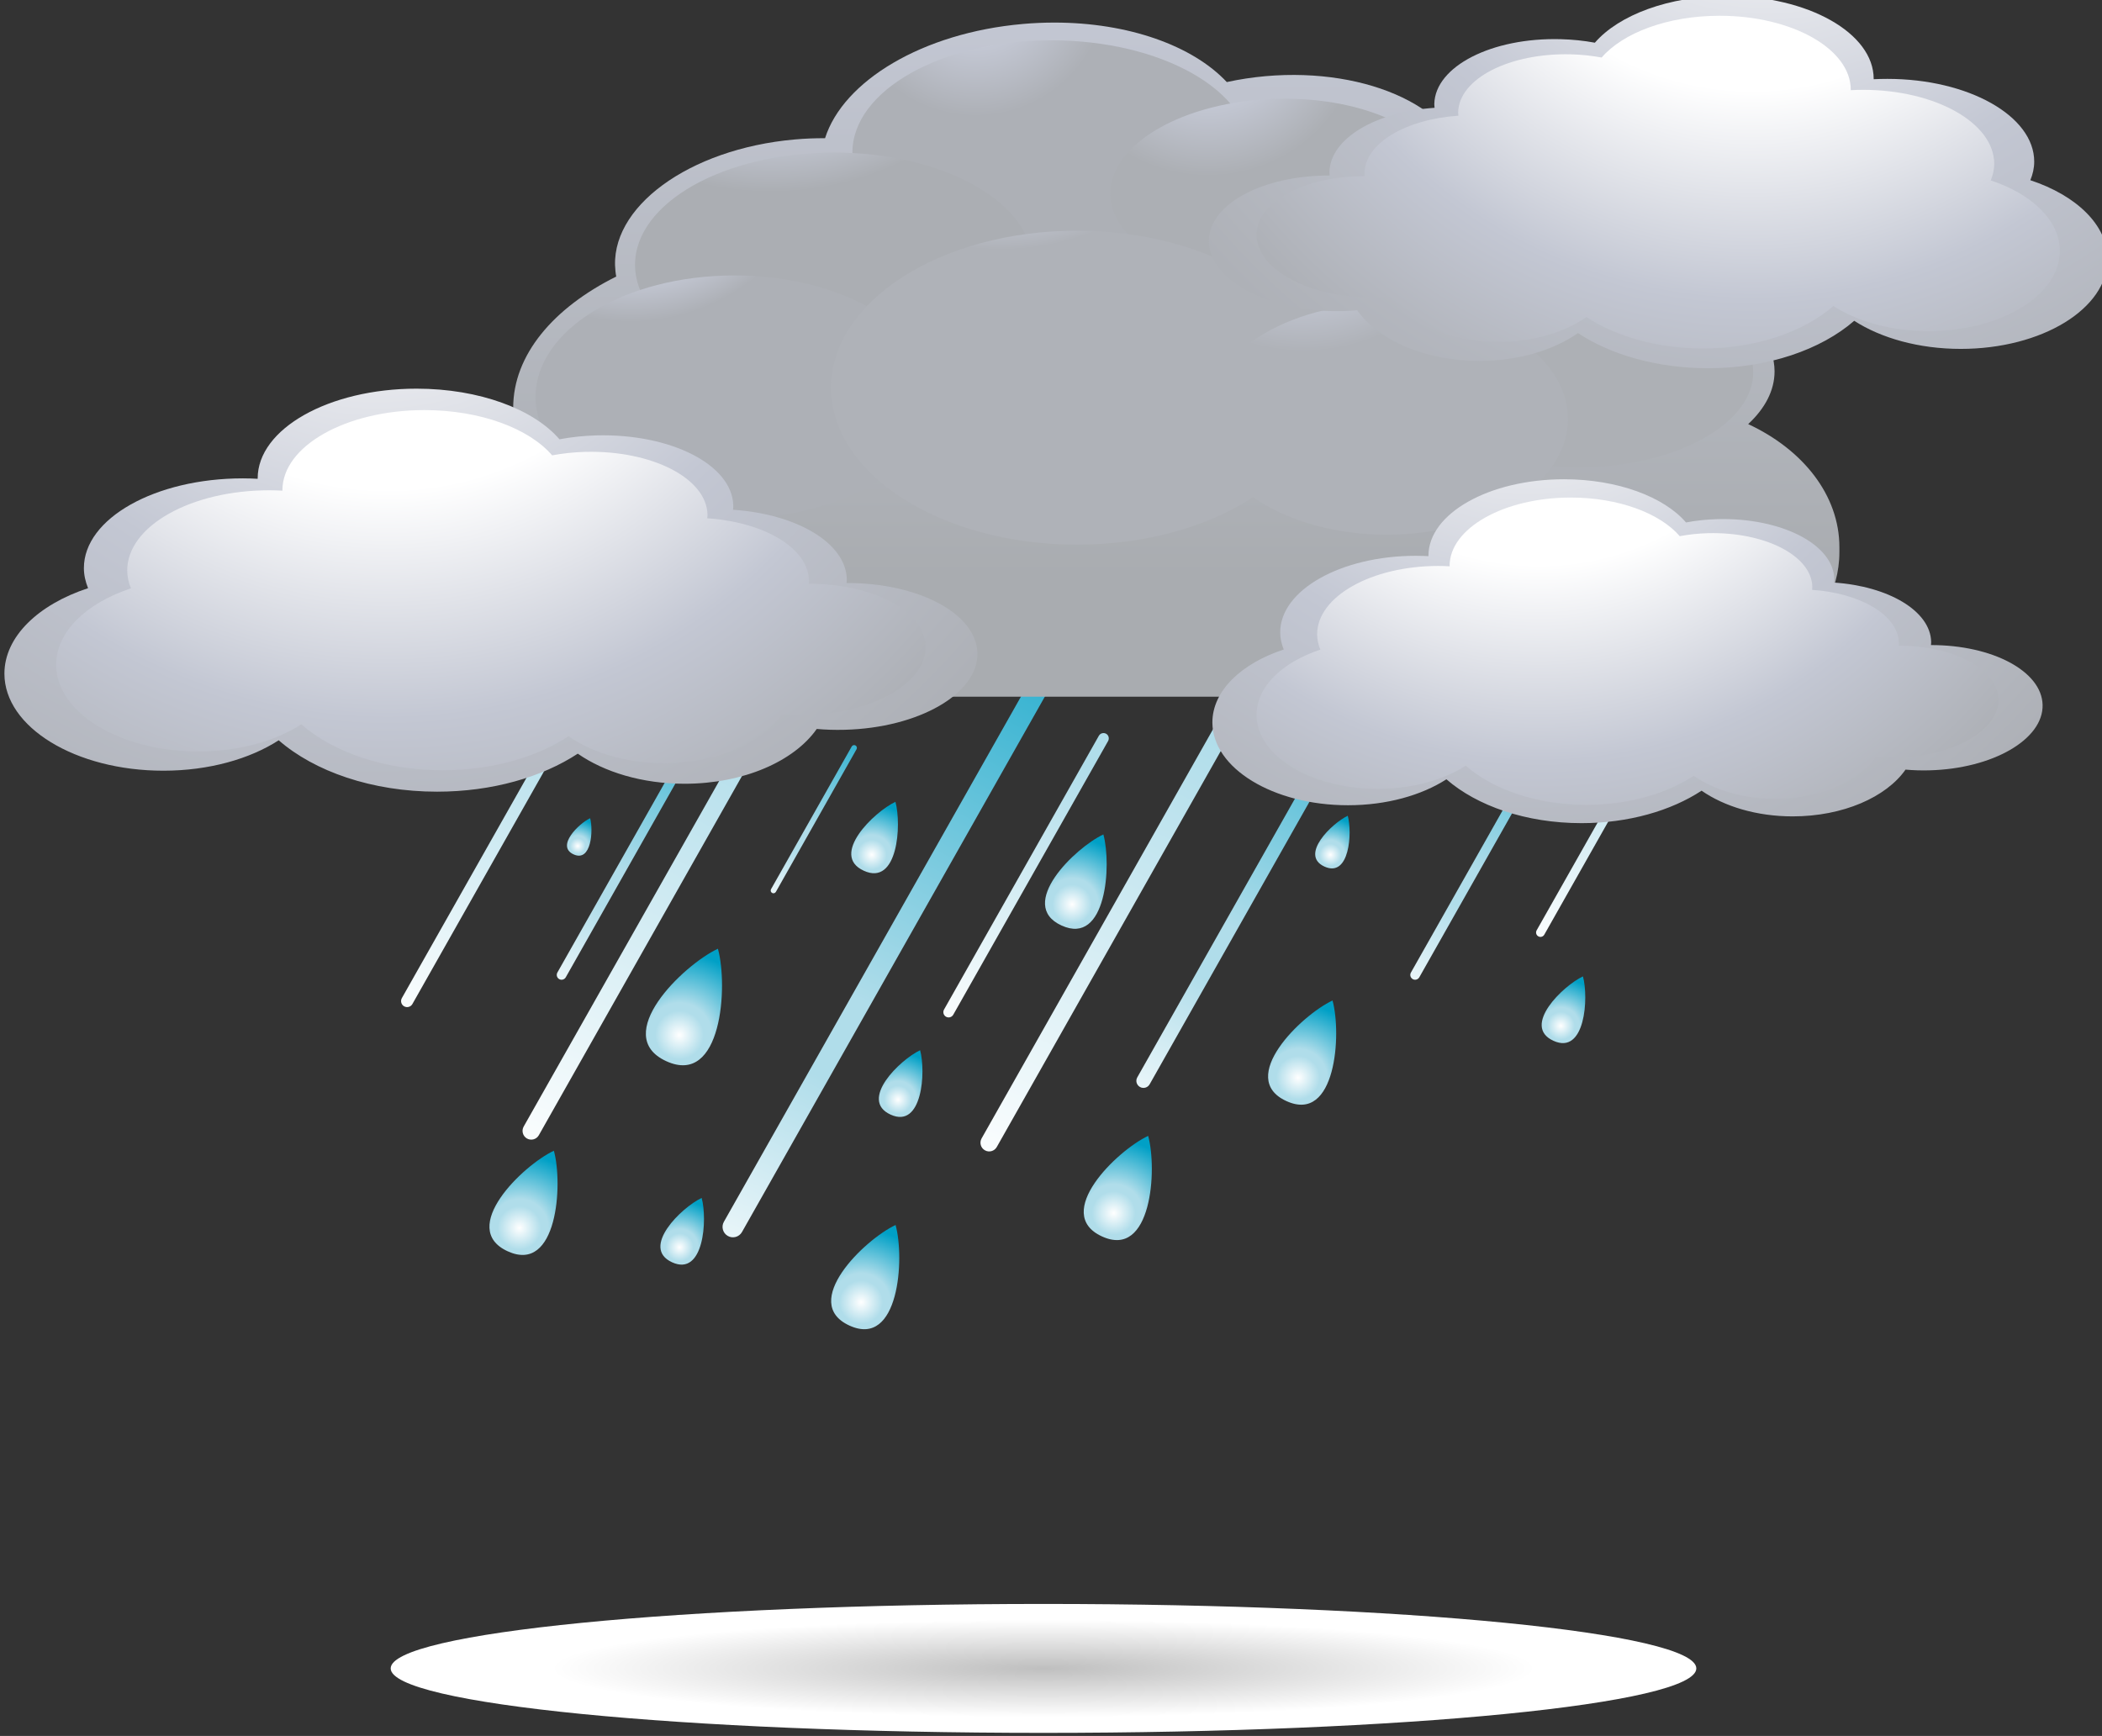 <?xml version="1.0" encoding="UTF-8" standalone="no"?>
<svg
   xmlns:dc="http://purl.org/dc/elements/1.1/"
   xmlns:cc="http://creativecommons.org/ns#"
   xmlns:rdf="http://www.w3.org/1999/02/22-rdf-syntax-ns#"
   xmlns:svg="http://www.w3.org/2000/svg"
   xmlns="http://www.w3.org/2000/svg"
   xmlns:sodipodi="http://sodipodi.sourceforge.net/DTD/sodipodi-0.dtd"
   xmlns:inkscape="http://www.inkscape.org/namespaces/inkscape"
   width="100.342mm"
   height="82.879mm"
   viewBox="0 0 100.342 82.879"
   version="1.1"
   id="svg14872"
   inkscape:version="1.0.2-2 (e86c870879, 2021-01-15)"
   sodipodi:docname="rainy.svg">
  <rect x="0" y="0" width="100.342" height="82.879" fill="#333333" stroke="none"/>
  <defs
     id="defs14866">
    <clipPath
       clipPathUnits="userSpaceOnUse"
       id="clipPath6840">
      <path
         d="m 502.06,358.631 -14.007,-24.768 c -0.131,-0.233 -0.048,-0.525 0.182,-0.654 v 0 c 0.229,-0.132 0.523,-0.05 0.654,0.181 v 0 l 14.008,24.769 c 0.129,0.23 0.048,0.522 -0.182,0.654 v 0 c -0.074,0.042 -0.155,0.061 -0.235,0.061 v 0 c -0.167,0 -0.33,-0.087 -0.42,-0.243"
         id="path6838" />
    </clipPath>
    <radialGradient
       fx="0"
       fy="0"
       cx="0"
       cy="0"
       r="1"
       gradientUnits="userSpaceOnUse"
       gradientTransform="matrix(34.823,-19.696,-19.696,-34.823,487.22,330.032)"
       spreadMethod="pad"
       id="radialGradient6856">
      <stop
         style="stop-opacity:1;stop-color:#ffffff"
         offset="0"
         id="stop6846" />
      <stop
         style="stop-opacity:1;stop-color:#ffffff"
         offset="0.039"
         id="stop6848" />
      <stop
         style="stop-opacity:1;stop-color:#b0ddea"
         offset="0.732"
         id="stop6850" />
      <stop
         style="stop-opacity:1;stop-color:#b0ddea"
         offset="0.849"
         id="stop6852" />
      <stop
         style="stop-opacity:1;stop-color:#00a0c6"
         offset="1"
         id="stop6854" />
    </radialGradient>
    <clipPath
       clipPathUnits="userSpaceOnUse"
       id="clipPath6866">
      <path
         d="m 476.849,359.281 -14.01,-24.768 c -0.128,-0.23 -0.046,-0.525 0.182,-0.655 v 0 c 0.23,-0.13 0.524,-0.05 0.654,0.181 v 0 l 14.007,24.77 c 0.132,0.23 0.05,0.522 -0.181,0.654 v 0 c -0.074,0.042 -0.155,0.062 -0.235,0.062 v 0 c -0.167,0 -0.33,-0.088 -0.417,-0.244"
         id="path6864" />
    </clipPath>
    <radialGradient
       fx="0"
       fy="0"
       cx="0"
       cy="0"
       r="1"
       gradientUnits="userSpaceOnUse"
       gradientTransform="matrix(34.828,-19.699,-19.699,-34.828,462.006,330.681)"
       spreadMethod="pad"
       id="radialGradient6882">
      <stop
         style="stop-opacity:1;stop-color:#ffffff"
         offset="0"
         id="stop6872" />
      <stop
         style="stop-opacity:1;stop-color:#ffffff"
         offset="0.039"
         id="stop6874" />
      <stop
         style="stop-opacity:1;stop-color:#b0ddea"
         offset="0.732"
         id="stop6876" />
      <stop
         style="stop-opacity:1;stop-color:#b0ddea"
         offset="0.849"
         id="stop6878" />
      <stop
         style="stop-opacity:1;stop-color:#00a0c6"
         offset="1"
         id="stop6880" />
    </radialGradient>
    <clipPath
       clipPathUnits="userSpaceOnUse"
       id="clipPath6892">
      <path
         d="m 465.853,358.775 -9.72,-17.185 c -0.09,-0.161 -0.034,-0.363 0.126,-0.453 v 0 c 0.161,-0.089 0.364,-0.034 0.454,0.126 v 0 l 9.718,17.184 c 0.091,0.162 0.034,0.364 -0.125,0.455 v 0 c -0.052,0.029 -0.108,0.043 -0.163,0.043 v 0 c -0.117,0 -0.229,-0.061 -0.29,-0.17"
         id="path6890" />
    </clipPath>
    <radialGradient
       fx="0"
       fy="0"
       cx="0"
       cy="0"
       r="1"
       gradientUnits="userSpaceOnUse"
       gradientTransform="matrix(24.167,-13.669,-13.669,-24.167,455.554,338.933)"
       spreadMethod="pad"
       id="radialGradient6908">
      <stop
         style="stop-opacity:1;stop-color:#ffffff"
         offset="0"
         id="stop6898" />
      <stop
         style="stop-opacity:1;stop-color:#ffffff"
         offset="0.039"
         id="stop6900" />
      <stop
         style="stop-opacity:1;stop-color:#b0ddea"
         offset="0.732"
         id="stop6902" />
      <stop
         style="stop-opacity:1;stop-color:#b0ddea"
         offset="0.849"
         id="stop6904" />
      <stop
         style="stop-opacity:1;stop-color:#00a0c6"
         offset="1"
         id="stop6906" />
    </radialGradient>
    <clipPath
       clipPathUnits="userSpaceOnUse"
       id="clipPath6918">
      <path
         d="m 494.51,356.037 -8.524,-15.075 c -0.081,-0.14 -0.03,-0.319 0.108,-0.398 v 0 c 0.141,-0.079 0.319,-0.031 0.399,0.111 v 0 l 8.527,15.074 c 0.076,0.141 0.029,0.32 -0.111,0.399 v 0 c -0.045,0.025 -0.095,0.037 -0.143,0.037 v 0 c -0.103,0 -0.202,-0.053 -0.256,-0.148"
         id="path6916" />
    </clipPath>
    <radialGradient
       fx="0"
       fy="0"
       cx="0"
       cy="0"
       r="1"
       gradientUnits="userSpaceOnUse"
       gradientTransform="matrix(21.198,-11.99,-11.99,-21.198,485.477,338.631)"
       spreadMethod="pad"
       id="radialGradient6934">
      <stop
         style="stop-opacity:1;stop-color:#ffffff"
         offset="0"
         id="stop6924" />
      <stop
         style="stop-opacity:1;stop-color:#ffffff"
         offset="0.039"
         id="stop6926" />
      <stop
         style="stop-opacity:1;stop-color:#b0ddea"
         offset="0.732"
         id="stop6928" />
      <stop
         style="stop-opacity:1;stop-color:#b0ddea"
         offset="0.849"
         id="stop6930" />
      <stop
         style="stop-opacity:1;stop-color:#00a0c6"
         offset="1"
         id="stop6932" />
    </radialGradient>
    <clipPath
       clipPathUnits="userSpaceOnUse"
       id="clipPath6944">
      <path
         d="m 525.649,357.758 -7.037,-12.439 c -0.063,-0.116 -0.022,-0.264 0.093,-0.327 v 0 c 0.116,-0.068 0.263,-0.026 0.329,0.09 v 0 l 7.034,12.439 c 0.066,0.116 0.026,0.261 -0.092,0.328 v 0 c -0.037,0.021 -0.078,0.031 -0.118,0.031 v 0 c -0.084,0 -0.165,-0.043 -0.209,-0.122"
         id="path6942" />
    </clipPath>
    <radialGradient
       fx="0"
       fy="0"
       cx="0"
       cy="0"
       r="1"
       gradientUnits="userSpaceOnUse"
       gradientTransform="matrix(17.484,-9.889,-9.889,-17.484,518.195,343.397)"
       spreadMethod="pad"
       id="radialGradient6960">
      <stop
         style="stop-opacity:1;stop-color:#ffffff"
         offset="0"
         id="stop6950" />
      <stop
         style="stop-opacity:1;stop-color:#ffffff"
         offset="0.039"
         id="stop6952" />
      <stop
         style="stop-opacity:1;stop-color:#b0ddea"
         offset="0.732"
         id="stop6954" />
      <stop
         style="stop-opacity:1;stop-color:#b0ddea"
         offset="0.849"
         id="stop6956" />
      <stop
         style="stop-opacity:1;stop-color:#00a0c6"
         offset="1"
         id="stop6958" />
    </radialGradient>
    <clipPath
       clipPathUnits="userSpaceOnUse"
       id="clipPath6970">
      <path
         d="m 490.568,358.806 -16.705,-29.535 c -0.155,-0.276 -0.057,-0.623 0.218,-0.78 v 0 c 0.274,-0.156 0.623,-0.058 0.779,0.217 v 0 l 16.705,29.535 c 0.154,0.276 0.058,0.625 -0.217,0.78 v 0 c -0.089,0.05 -0.186,0.074 -0.282,0.074 v 0 c -0.2,0 -0.394,-0.105 -0.498,-0.291"
         id="path6968" />
    </clipPath>
    <radialGradient
       fx="0"
       fy="0"
       cx="0"
       cy="0"
       r="1"
       gradientUnits="userSpaceOnUse"
       gradientTransform="matrix(41.531,-23.49,-23.49,-41.531,472.868,324.704)"
       spreadMethod="pad"
       id="radialGradient6984">
      <stop
         style="stop-opacity:1;stop-color:#ffffff"
         offset="0"
         id="stop6976" />
      <stop
         style="stop-opacity:1;stop-color:#b0ddea"
         offset="0.296"
         id="stop6978" />
      <stop
         style="stop-opacity:1;stop-color:#b0ddea"
         offset="0.393"
         id="stop6980" />
      <stop
         style="stop-opacity:1;stop-color:#00a0c6"
         offset="1"
         id="stop6982" />
    </radialGradient>
    <clipPath
       clipPathUnits="userSpaceOnUse"
       id="clipPath6994">
      <path
         d="m 508.027,357.385 -11.401,-20.158 c -0.109,-0.187 -0.04,-0.426 0.147,-0.532 v 0 c 0.187,-0.106 0.427,-0.04 0.533,0.149 v 0 l 11.4,20.157 c 0.106,0.188 0.039,0.426 -0.147,0.532 v 0 c -0.061,0.034 -0.127,0.051 -0.192,0.051 v 0 c -0.136,0 -0.268,-0.072 -0.34,-0.199"
         id="path6992" />
    </clipPath>
    <radialGradient
       fx="0"
       fy="0"
       cx="0"
       cy="0"
       r="1"
       gradientUnits="userSpaceOnUse"
       gradientTransform="matrix(28.349,-16.034,-16.034,-28.349,495.946,334.11)"
       spreadMethod="pad"
       id="radialGradient7008">
      <stop
         style="stop-opacity:1;stop-color:#ffffff"
         offset="0"
         id="stop7000" />
      <stop
         style="stop-opacity:1;stop-color:#b0ddea"
         offset="0.296"
         id="stop7002" />
      <stop
         style="stop-opacity:1;stop-color:#b0ddea"
         offset="0.393"
         id="stop7004" />
      <stop
         style="stop-opacity:1;stop-color:#00a0c6"
         offset="1"
         id="stop7006" />
    </radialGradient>
    <clipPath
       clipPathUnits="userSpaceOnUse"
       id="clipPath7018">
      <path
         d="m 472.442,356.694 -7.746,-13.696 c -0.071,-0.128 -0.027,-0.29 0.102,-0.364 v 0 c 0.128,-0.071 0.288,-0.025 0.36,0.102 v 0 l 7.747,13.696 c 0.072,0.128 0.028,0.289 -0.1,0.362 v 0 c -0.042,0.023 -0.086,0.035 -0.131,0.035 v 0 c -0.092,0 -0.182,-0.049 -0.232,-0.135"
         id="path7016" />
    </clipPath>
    <radialGradient
       fx="0"
       fy="0"
       cx="0"
       cy="0"
       r="1"
       gradientUnits="userSpaceOnUse"
       gradientTransform="matrix(19.26,-10.893,-10.893,-19.26,464.234,340.879)"
       spreadMethod="pad"
       id="radialGradient7032">
      <stop
         style="stop-opacity:1;stop-color:#ffffff"
         offset="0"
         id="stop7024" />
      <stop
         style="stop-opacity:1;stop-color:#b0ddea"
         offset="0.296"
         id="stop7026" />
      <stop
         style="stop-opacity:1;stop-color:#b0ddea"
         offset="0.393"
         id="stop7028" />
      <stop
         style="stop-opacity:1;stop-color:#00a0c6"
         offset="1"
         id="stop7030" />
    </radialGradient>
    <clipPath
       clipPathUnits="userSpaceOnUse"
       id="clipPath7042">
      <path
         d="m 519.438,356.694 -7.746,-13.696 c -0.074,-0.128 -0.028,-0.29 0.101,-0.364 v 0 c 0.127,-0.071 0.288,-0.025 0.36,0.102 v 0 l 7.747,13.696 c 0.07,0.128 0.026,0.289 -0.101,0.362 v 0 c -0.041,0.023 -0.086,0.035 -0.13,0.035 v 0 c -0.093,0 -0.183,-0.049 -0.231,-0.135"
         id="path7040" />
    </clipPath>
    <radialGradient
       fx="0"
       fy="0"
       cx="0"
       cy="0"
       r="1"
       gradientUnits="userSpaceOnUse"
       gradientTransform="matrix(19.26,-10.893,-10.893,-19.26,511.229,340.879)"
       spreadMethod="pad"
       id="radialGradient7056">
      <stop
         style="stop-opacity:1;stop-color:#ffffff"
         offset="0"
         id="stop7048" />
      <stop
         style="stop-opacity:1;stop-color:#b0ddea"
         offset="0.296"
         id="stop7050" />
      <stop
         style="stop-opacity:1;stop-color:#b0ddea"
         offset="0.393"
         id="stop7052" />
      <stop
         style="stop-opacity:1;stop-color:#00a0c6"
         offset="1"
         id="stop7054" />
    </radialGradient>
    <clipPath
       clipPathUnits="userSpaceOnUse"
       id="clipPath7066">
      <path
         d="m 480.902,355.445 -4.442,-7.857 c -0.042,-0.073 -0.015,-0.166 0.058,-0.206 v 0 c 0.072,-0.042 0.165,-0.017 0.208,0.057 v 0 l 4.442,7.856 c 0.042,0.074 0.015,0.166 -0.058,0.208 v 0 c -0.024,0.013 -0.049,0.019 -0.074,0.019 v 0 c -0.054,0 -0.105,-0.028 -0.134,-0.077"
         id="path7064" />
    </clipPath>
    <radialGradient
       fx="0"
       fy="0"
       cx="0"
       cy="0"
       r="1"
       gradientUnits="userSpaceOnUse"
       gradientTransform="matrix(11.042,-6.245,-6.245,-11.042,476.198,346.374)"
       spreadMethod="pad"
       id="radialGradient7080">
      <stop
         style="stop-opacity:1;stop-color:#ffffff"
         offset="0"
         id="stop7072" />
      <stop
         style="stop-opacity:1;stop-color:#b0ddea"
         offset="0.296"
         id="stop7074" />
      <stop
         style="stop-opacity:1;stop-color:#b0ddea"
         offset="0.393"
         id="stop7076" />
      <stop
         style="stop-opacity:1;stop-color:#00a0c6"
         offset="1"
         id="stop7078" />
    </radialGradient>
    <clipPath
       clipPathUnits="userSpaceOnUse"
       id="clipPath7090">
      <path
         d="m 470.689,338.117 c 3.066,-1.408 3.415,4.143 2.846,6.192 v 0 c -1.923,-0.902 -5.913,-4.781 -2.846,-6.192"
         id="path7088" />
    </clipPath>
    <radialGradient
       fx="0"
       fy="0"
       cx="0"
       cy="0"
       r="1"
       gradientUnits="userSpaceOnUse"
       gradientTransform="matrix(-4.107,1.889,-1.889,-4.107,471.411,339.556)"
       spreadMethod="pad"
       id="radialGradient7104">
      <stop
         style="stop-opacity:1;stop-color:#ffffff"
         offset="0"
         id="stop7096" />
      <stop
         style="stop-opacity:1;stop-color:#b0ddea"
         offset="0.296"
         id="stop7098" />
      <stop
         style="stop-opacity:1;stop-color:#b0ddea"
         offset="0.393"
         id="stop7100" />
      <stop
         style="stop-opacity:1;stop-color:#00a0c6"
         offset="1"
         id="stop7102" />
    </radialGradient>
    <clipPath
       clipPathUnits="userSpaceOnUse"
       id="clipPath7114">
      <path
         d="m 492.452,345.589 c 2.482,-1.14 2.765,3.354 2.306,5.013 v 0 c -1.56,-0.73 -4.789,-3.871 -2.306,-5.013"
         id="path7112" />
    </clipPath>
    <radialGradient
       fx="0"
       fy="0"
       cx="0"
       cy="0"
       r="1"
       gradientUnits="userSpaceOnUse"
       gradientTransform="matrix(-3.328,1.53,-1.53,-3.328,493.037,346.754)"
       spreadMethod="pad"
       id="radialGradient7128">
      <stop
         style="stop-opacity:1;stop-color:#ffffff"
         offset="0"
         id="stop7120" />
      <stop
         style="stop-opacity:1;stop-color:#b0ddea"
         offset="0.296"
         id="stop7122" />
      <stop
         style="stop-opacity:1;stop-color:#b0ddea"
         offset="0.393"
         id="stop7124" />
      <stop
         style="stop-opacity:1;stop-color:#00a0c6"
         offset="1"
         id="stop7126" />
    </radialGradient>
    <clipPath
       clipPathUnits="userSpaceOnUse"
       id="clipPath7138">
      <path
         d="m 504.83,335.922 c 2.742,-1.261 3.052,3.703 2.545,5.536 v 0 c -1.721,-0.807 -5.288,-4.276 -2.545,-5.536"
         id="path7136" />
    </clipPath>
    <radialGradient
       fx="0"
       fy="0"
       cx="0"
       cy="0"
       r="1"
       gradientUnits="userSpaceOnUse"
       gradientTransform="matrix(-3.675,1.69,-1.69,-3.675,505.477,337.209)"
       spreadMethod="pad"
       id="radialGradient7152">
      <stop
         style="stop-opacity:1;stop-color:#ffffff"
         offset="0"
         id="stop7144" />
      <stop
         style="stop-opacity:1;stop-color:#b0ddea"
         offset="0.296"
         id="stop7146" />
      <stop
         style="stop-opacity:1;stop-color:#b0ddea"
         offset="0.393"
         id="stop7148" />
      <stop
         style="stop-opacity:1;stop-color:#00a0c6"
         offset="1"
         id="stop7150" />
    </radialGradient>
    <clipPath
       clipPathUnits="userSpaceOnUse"
       id="clipPath7162">
      <path
         d="m 494.679,328.467 c 2.742,-1.261 3.053,3.702 2.545,5.535 v 0 c -1.722,-0.807 -5.287,-4.275 -2.545,-5.535"
         id="path7160" />
    </clipPath>
    <radialGradient
       fx="0"
       fy="0"
       cx="0"
       cy="0"
       r="1"
       gradientUnits="userSpaceOnUse"
       gradientTransform="matrix(-3.675,1.69,-1.69,-3.675,495.326,329.752)"
       spreadMethod="pad"
       id="radialGradient7176">
      <stop
         style="stop-opacity:1;stop-color:#ffffff"
         offset="0"
         id="stop7168" />
      <stop
         style="stop-opacity:1;stop-color:#b0ddea"
         offset="0.296"
         id="stop7170" />
      <stop
         style="stop-opacity:1;stop-color:#b0ddea"
         offset="0.393"
         id="stop7172" />
      <stop
         style="stop-opacity:1;stop-color:#00a0c6"
         offset="1"
         id="stop7174" />
    </radialGradient>
    <clipPath
       clipPathUnits="userSpaceOnUse"
       id="clipPath7186">
      <path
         d="m 480.773,323.559 c 2.741,-1.262 3.054,3.703 2.544,5.536 v 0 c -1.722,-0.807 -5.287,-4.277 -2.544,-5.536"
         id="path7184" />
    </clipPath>
    <radialGradient
       fx="0"
       fy="0"
       cx="0"
       cy="0"
       r="1"
       gradientUnits="userSpaceOnUse"
       gradientTransform="matrix(-3.675,1.69,-1.69,-3.675,481.42,324.844)"
       spreadMethod="pad"
       id="radialGradient7200">
      <stop
         style="stop-opacity:1;stop-color:#ffffff"
         offset="0"
         id="stop7192" />
      <stop
         style="stop-opacity:1;stop-color:#b0ddea"
         offset="0.296"
         id="stop7194" />
      <stop
         style="stop-opacity:1;stop-color:#b0ddea"
         offset="0.393"
         id="stop7196" />
      <stop
         style="stop-opacity:1;stop-color:#00a0c6"
         offset="1"
         id="stop7198" />
    </radialGradient>
    <clipPath
       clipPathUnits="userSpaceOnUse"
       id="clipPath7210">
      <path
         d="m 461.957,327.649 c 2.745,-1.261 3.055,3.702 2.546,5.535 v 0 c -1.722,-0.807 -5.286,-4.275 -2.546,-5.535"
         id="path7208" />
    </clipPath>
    <radialGradient
       fx="0"
       fy="0"
       cx="0"
       cy="0"
       r="1"
       gradientUnits="userSpaceOnUse"
       gradientTransform="matrix(-3.675,1.69,-1.69,-3.675,462.605,328.934)"
       spreadMethod="pad"
       id="radialGradient7224">
      <stop
         style="stop-opacity:1;stop-color:#ffffff"
         offset="0"
         id="stop7216" />
      <stop
         style="stop-opacity:1;stop-color:#b0ddea"
         offset="0.296"
         id="stop7218" />
      <stop
         style="stop-opacity:1;stop-color:#b0ddea"
         offset="0.393"
         id="stop7220" />
      <stop
         style="stop-opacity:1;stop-color:#00a0c6"
         offset="1"
         id="stop7222" />
    </radialGradient>
    <clipPath
       clipPathUnits="userSpaceOnUse"
       id="clipPath7234">
      <path
         d="m 483.038,335.176 c 1.756,-0.807 1.954,2.371 1.63,3.543 v 0 c -1.103,-0.517 -3.386,-2.736 -1.63,-3.543"
         id="path7232" />
    </clipPath>
    <radialGradient
       fx="0"
       fy="0"
       cx="0"
       cy="0"
       r="1"
       gradientUnits="userSpaceOnUse"
       gradientTransform="matrix(-2.351,1.081,-1.081,-2.351,483.452,336)"
       spreadMethod="pad"
       id="radialGradient7248">
      <stop
         style="stop-opacity:1;stop-color:#ffffff"
         offset="0"
         id="stop7240" />
      <stop
         style="stop-opacity:1;stop-color:#b0ddea"
         offset="0.296"
         id="stop7242" />
      <stop
         style="stop-opacity:1;stop-color:#b0ddea"
         offset="0.393"
         id="stop7244" />
      <stop
         style="stop-opacity:1;stop-color:#00a0c6"
         offset="1"
         id="stop7246" />
    </radialGradient>
    <clipPath
       clipPathUnits="userSpaceOnUse"
       id="clipPath7258">
      <path
         d="m 471.01,327.042 c 1.756,-0.806 1.954,2.371 1.63,3.543 v 0 c -1.102,-0.516 -3.385,-2.735 -1.63,-3.543"
         id="path7256" />
    </clipPath>
    <radialGradient
       fx="0"
       fy="0"
       cx="0"
       cy="0"
       r="1"
       gradientUnits="userSpaceOnUse"
       gradientTransform="matrix(-2.352,1.082,-1.082,-2.352,471.424,327.865)"
       spreadMethod="pad"
       id="radialGradient7272">
      <stop
         style="stop-opacity:1;stop-color:#ffffff"
         offset="0"
         id="stop7264" />
      <stop
         style="stop-opacity:1;stop-color:#b0ddea"
         offset="0.296"
         id="stop7266" />
      <stop
         style="stop-opacity:1;stop-color:#b0ddea"
         offset="0.393"
         id="stop7268" />
      <stop
         style="stop-opacity:1;stop-color:#00a0c6"
         offset="1"
         id="stop7270" />
    </radialGradient>
    <clipPath
       clipPathUnits="userSpaceOnUse"
       id="clipPath7282">
      <path
         d="m 519.533,339.241 c 1.757,-0.807 1.953,2.371 1.63,3.544 v 0 c -1.103,-0.518 -3.387,-2.735 -1.63,-3.544"
         id="path7280" />
    </clipPath>
    <radialGradient
       fx="0"
       fy="0"
       cx="0"
       cy="0"
       r="1"
       gradientUnits="userSpaceOnUse"
       gradientTransform="matrix(-2.352,1.082,-1.082,-2.352,519.947,340.065)"
       spreadMethod="pad"
       id="radialGradient7296">
      <stop
         style="stop-opacity:1;stop-color:#ffffff"
         offset="0"
         id="stop7288" />
      <stop
         style="stop-opacity:1;stop-color:#b0ddea"
         offset="0.296"
         id="stop7290" />
      <stop
         style="stop-opacity:1;stop-color:#b0ddea"
         offset="0.393"
         id="stop7292" />
      <stop
         style="stop-opacity:1;stop-color:#00a0c6"
         offset="1"
         id="stop7294" />
    </radialGradient>
    <clipPath
       clipPathUnits="userSpaceOnUse"
       id="clipPath7306">
      <path
         d="m 506.928,348.834 c 1.387,-0.637 1.541,1.871 1.286,2.796 v 0 c -0.87,-0.408 -2.672,-2.158 -1.286,-2.796"
         id="path7304" />
    </clipPath>
    <radialGradient
       fx="0"
       fy="0"
       cx="0"
       cy="0"
       r="1"
       gradientUnits="userSpaceOnUse"
       gradientTransform="matrix(-1.856,0.854,-0.854,-1.856,507.255,349.483)"
       spreadMethod="pad"
       id="radialGradient7320">
      <stop
         style="stop-opacity:1;stop-color:#ffffff"
         offset="0"
         id="stop7312" />
      <stop
         style="stop-opacity:1;stop-color:#b0ddea"
         offset="0.296"
         id="stop7314" />
      <stop
         style="stop-opacity:1;stop-color:#b0ddea"
         offset="0.393"
         id="stop7316" />
      <stop
         style="stop-opacity:1;stop-color:#00a0c6"
         offset="1"
         id="stop7318" />
    </radialGradient>
    <clipPath
       clipPathUnits="userSpaceOnUse"
       id="clipPath7330">
      <path
         d="m 465.586,349.506 c 0.984,-0.452 1.096,1.331 0.914,1.99 v 0 c -0.619,-0.291 -1.9,-1.536 -0.914,-1.99"
         id="path7328" />
    </clipPath>
    <radialGradient
       fx="0"
       fy="0"
       cx="0"
       cy="0"
       r="1"
       gradientUnits="userSpaceOnUse"
       gradientTransform="matrix(-1.32,0.607,-0.607,-1.32,465.817,349.968)"
       spreadMethod="pad"
       id="radialGradient7344">
      <stop
         style="stop-opacity:1;stop-color:#ffffff"
         offset="0"
         id="stop7336" />
      <stop
         style="stop-opacity:1;stop-color:#b0ddea"
         offset="0.296"
         id="stop7338" />
      <stop
         style="stop-opacity:1;stop-color:#b0ddea"
         offset="0.393"
         id="stop7340" />
      <stop
         style="stop-opacity:1;stop-color:#00a0c6"
         offset="1"
         id="stop7342" />
    </radialGradient>
    <clipPath
       clipPathUnits="userSpaceOnUse"
       id="clipPath7354">
      <path
         d="m 481.564,348.605 c 1.88,-0.866 2.092,2.537 1.745,3.793 v 0 c -1.18,-0.553 -3.625,-2.93 -1.745,-3.793"
         id="path7352" />
    </clipPath>
    <radialGradient
       fx="0"
       fy="0"
       cx="0"
       cy="0"
       r="1"
       gradientUnits="userSpaceOnUse"
       gradientTransform="matrix(-2.519,1.158,-1.158,-2.519,482.008,349.486)"
       spreadMethod="pad"
       id="radialGradient7368">
      <stop
         style="stop-opacity:1;stop-color:#ffffff"
         offset="0"
         id="stop7360" />
      <stop
         style="stop-opacity:1;stop-color:#b0ddea"
         offset="0.296"
         id="stop7362" />
      <stop
         style="stop-opacity:1;stop-color:#b0ddea"
         offset="0.393"
         id="stop7364" />
      <stop
         style="stop-opacity:1;stop-color:#00a0c6"
         offset="1"
         id="stop7366" />
    </radialGradient>
    <clipPath
       clipPathUnits="userSpaceOnUse"
       id="clipPath7378">
      <path
         d="m 490.31,395.231 c -5.5,-0.484 -9.876,-3.134 -10.876,-6.289 v 0 c -0.548,0.002 -1.103,-0.018 -1.667,-0.069 v 0 c -5.84,-0.514 -10.261,-3.758 -9.874,-7.251 v 0 c 0.009,-0.101 0.026,-0.2 0.043,-0.299 v 0 c -3.465,-1.725 -5.673,-4.321 -5.673,-7.227 v 0 c 0,-0.213 0.014,-0.422 0.039,-0.629 v 0 c -3.356,-1.336 -5.646,-3.988 -5.646,-7.047 v 0 -0.269 c 0,-4.397 4.733,-7.964 10.568,-7.964 v 0 h 57.492 c 5.839,0 10.567,3.567 10.567,7.964 v 0 0.269 c 0,2.864 -2.008,5.377 -5.022,6.778 v 0 c 0.924,0.858 1.452,1.85 1.452,2.902 v 0 c 0,2.888 -3.957,5.29 -9.185,5.806 v 0 c 0,0.013 0,0.03 -0.002,0.045 v 0 c -0.293,2.657 -3.591,4.614 -7.782,4.864 v 0 c -0.003,0.088 -0.009,0.176 -0.02,0.262 v 0 c -0.376,3.421 -5.319,5.784 -11.038,5.281 v 0 c -0.737,-0.067 -1.451,-0.176 -2.132,-0.325 v 0 c -1.873,2.002 -5.417,3.276 -9.492,3.276 v 0 c -0.575,0 -1.16,-0.025 -1.752,-0.078"
         id="path7376" />
    </clipPath>
    <linearGradient
       x1="0"
       y1="0"
       x2="1"
       y2="0"
       gradientUnits="userSpaceOnUse"
       gradientTransform="matrix(-3.1e-6,-69.874,-69.874,3.1e-6,495.97,429.95)"
       spreadMethod="pad"
       id="linearGradient7394">
      <stop
         style="stop-opacity:1;stop-color:#ffffff"
         offset="0"
         id="stop7384" />
      <stop
         style="stop-opacity:1;stop-color:#c3c7d3"
         offset="0.37"
         id="stop7386" />
      <stop
         style="stop-opacity:1;stop-color:#c3c7d3"
         offset="0.492"
         id="stop7388" />
      <stop
         style="stop-opacity:1;stop-color:#a9acb0"
         offset="0.932"
         id="stop7390" />
      <stop
         style="stop-opacity:1;stop-color:#a9acb0"
         offset="1"
         id="stop7392" />
    </linearGradient>
    <clipPath
       clipPathUnits="userSpaceOnUse"
       id="clipPath7404">
      <path
         d="m 480.94,388.152 c 0,-3.412 4.904,-6.181 10.954,-6.181 v 0 c 6.049,0 10.951,2.769 10.951,6.181 v 0 c 0,3.415 -4.902,6.18 -10.951,6.18 v 0 c -6.05,0 -10.954,-2.765 -10.954,-6.18"
         id="path7402" />
    </clipPath>
    <radialGradient
       fx="0"
       fy="0"
       cx="0"
       cy="0"
       r="1"
       gradientUnits="userSpaceOnUse"
       gradientTransform="matrix(19.248,0,0,-19.248,487.717,397.462)"
       spreadMethod="pad"
       id="radialGradient7422">
      <stop
         style="stop-opacity:1;stop-color:#ffffff"
         offset="0"
         id="stop7410" />
      <stop
         style="stop-opacity:1;stop-color:#c3c7d3"
         offset="0.136"
         id="stop7412" />
      <stop
         style="stop-opacity:1;stop-color:#c3c7d3"
         offset="0.18"
         id="stop7414" />
      <stop
         style="stop-opacity:1;stop-color:#adb0b6"
         offset="0.38"
         id="stop7416" />
      <stop
         style="stop-opacity:1;stop-color:#adb0b6"
         offset="0.497"
         id="stop7418" />
      <stop
         style="stop-opacity:1;stop-color:#adb0b6"
         offset="1"
         id="stop7420" />
    </radialGradient>
    <clipPath
       clipPathUnits="userSpaceOnUse"
       id="clipPath7432">
      <path
         d="m 504.303,391.112 c -5.128,-0.129 -9.229,-2.496 -9.16,-5.29 v 0 c 0.072,-2.794 4.286,-4.955 9.417,-4.825 v 0 c 5.126,0.127 9.227,2.497 9.155,5.289 v 0 c -0.066,2.718 -4.044,4.832 -8.973,4.832 v 0 c -0.146,0 -0.292,-0.002 -0.439,-0.006"
         id="path7430" />
    </clipPath>
    <radialGradient
       fx="0"
       fy="0"
       cx="0"
       cy="0"
       r="1"
       gradientUnits="userSpaceOnUse"
       gradientTransform="matrix(26.184,0.657,0.636,-25.278,500.52,395.013)"
       spreadMethod="pad"
       id="radialGradient7450">
      <stop
         style="stop-opacity:1;stop-color:#ffffff"
         offset="0"
         id="stop7438" />
      <stop
         style="stop-opacity:1;stop-color:#c3c7d3"
         offset="0.128"
         id="stop7440" />
      <stop
         style="stop-opacity:1;stop-color:#c3c7d3"
         offset="0.169"
         id="stop7442" />
      <stop
         style="stop-opacity:1;stop-color:#acafb4"
         offset="0.323"
         id="stop7444" />
      <stop
         style="stop-opacity:1;stop-color:#acafb4"
         offset="0.508"
         id="stop7446" />
      <stop
         style="stop-opacity:1;stop-color:#acafb4"
         offset="1"
         id="stop7448" />
    </radialGradient>
    <clipPath
       clipPathUnits="userSpaceOnUse"
       id="clipPath7460">
      <path
         d="m 512.127,386.029 c -5.13,-0.131 -9.229,-2.499 -9.16,-5.295 v 0 c 0.071,-2.791 4.284,-4.953 9.414,-4.826 v 0 c 5.13,0.132 9.23,2.5 9.16,5.293 v 0 c -0.068,2.717 -4.046,4.834 -8.976,4.833 v 0 c -0.145,0 -0.292,-10e-4 -0.438,-0.005"
         id="path7458" />
    </clipPath>
    <radialGradient
       fx="0"
       fy="0"
       cx="0"
       cy="0"
       r="1"
       gradientUnits="userSpaceOnUse"
       gradientTransform="matrix(25.243,0.634,0.614,-24.369,508.683,397.309)"
       spreadMethod="pad"
       id="radialGradient7478">
      <stop
         style="stop-opacity:1;stop-color:#ffffff"
         offset="0"
         id="stop7466" />
      <stop
         style="stop-opacity:1;stop-color:#c3c7d3"
         offset="0.177"
         id="stop7468" />
      <stop
         style="stop-opacity:1;stop-color:#c3c7d3"
         offset="0.235"
         id="stop7470" />
      <stop
         style="stop-opacity:1;stop-color:#afb2b8"
         offset="0.4"
         id="stop7472" />
      <stop
         style="stop-opacity:1;stop-color:#afb2b8"
         offset="0.508"
         id="stop7474" />
      <stop
         style="stop-opacity:1;stop-color:#afb2b8"
         offset="1"
         id="stop7476" />
    </radialGradient>
    <clipPath
       clipPathUnits="userSpaceOnUse"
       id="clipPath7488">
      <path
         d="m 521.124,380.943 c -5.13,-0.13 -9.228,-2.498 -9.158,-5.291 v 0 c 0.069,-2.797 4.281,-4.955 9.414,-4.829 v 0 c 5.127,0.131 9.228,2.5 9.158,5.293 v 0 c -0.071,2.715 -4.048,4.832 -8.979,4.832 v 0 c -0.144,0 -0.289,-10e-4 -0.435,-0.005"
         id="path7486" />
    </clipPath>
    <radialGradient
       fx="0"
       fy="0"
       cx="0"
       cy="0"
       r="1"
       gradientUnits="userSpaceOnUse"
       gradientTransform="matrix(22.645,0.569,0.55,-21.862,517.06,386.319)"
       spreadMethod="pad"
       id="radialGradient7506">
      <stop
         style="stop-opacity:1;stop-color:#ffffff"
         offset="0"
         id="stop7494" />
      <stop
         style="stop-opacity:1;stop-color:#c3c7d3"
         offset="0.119"
         id="stop7496" />
      <stop
         style="stop-opacity:1;stop-color:#c3c7d3"
         offset="0.158"
         id="stop7498" />
      <stop
         style="stop-opacity:1;stop-color:#adb0b5"
         offset="0.261"
         id="stop7500" />
      <stop
         style="stop-opacity:1;stop-color:#adb0b5"
         offset="0.486"
         id="stop7502" />
      <stop
         style="stop-opacity:1;stop-color:#adb0b5"
         offset="1"
         id="stop7504" />
    </radialGradient>
    <clipPath
       clipPathUnits="userSpaceOnUse"
       id="clipPath7516">
      <path
         d="m 468.972,381.971 c 0,-3.412 4.903,-6.182 10.952,-6.182 v 0 c 6.05,0 10.952,2.77 10.952,6.182 v 0 c 0,3.415 -4.902,6.181 -10.952,6.181 v 0 c -6.049,0 -10.952,-2.766 -10.952,-6.181"
         id="path7514" />
    </clipPath>
    <radialGradient
       fx="0"
       fy="0"
       cx="0"
       cy="0"
       r="1"
       gradientUnits="userSpaceOnUse"
       gradientTransform="matrix(28.791,0,0,-28.791,476.45,402.628)"
       spreadMethod="pad"
       id="radialGradient7534">
      <stop
         style="stop-opacity:1;stop-color:#ffffff"
         offset="0"
         id="stop7522" />
      <stop
         style="stop-opacity:1;stop-color:#ffffff"
         offset="0.155"
         id="stop7524" />
      <stop
         style="stop-opacity:1;stop-color:#c3c7d3"
         offset="0.47"
         id="stop7526" />
      <stop
         style="stop-opacity:1;stop-color:#abaeb3"
         offset="0.579"
         id="stop7528" />
      <stop
         style="stop-opacity:1;stop-color:#abaeb3"
         offset="0.617"
         id="stop7530" />
      <stop
         style="stop-opacity:1;stop-color:#abaeb3"
         offset="1"
         id="stop7532" />
    </radialGradient>
    <clipPath
       clipPathUnits="userSpaceOnUse"
       id="clipPath7544">
      <path
         d="m 463.494,374.696 c 0,-3.694 4.904,-6.69 10.953,-6.69 v 0 c 6.05,0 10.953,2.996 10.953,6.69 v 0 c 0,3.693 -4.903,6.688 -10.953,6.688 v 0 c -6.049,0 -10.953,-2.995 -10.953,-6.688"
         id="path7542" />
    </clipPath>
    <radialGradient
       fx="0"
       fy="0"
       cx="0"
       cy="0"
       r="1"
       gradientUnits="userSpaceOnUse"
       gradientTransform="matrix(28.136,0,0,-30.452,468.718,391.45)"
       spreadMethod="pad"
       id="radialGradient7562">
      <stop
         style="stop-opacity:1;stop-color:#ffffff"
         offset="0"
         id="stop7550" />
      <stop
         style="stop-opacity:1;stop-color:#ffffff"
         offset="0.111"
         id="stop7552" />
      <stop
         style="stop-opacity:1;stop-color:#c3c7d3"
         offset="0.339"
         id="stop7554" />
      <stop
         style="stop-opacity:1;stop-color:#adb0b6"
         offset="0.414"
         id="stop7556" />
      <stop
         style="stop-opacity:1;stop-color:#adb0b6"
         offset="0.486"
         id="stop7558" />
      <stop
         style="stop-opacity:1;stop-color:#adb0b6"
         offset="1"
         id="stop7560" />
    </radialGradient>
    <clipPath
       clipPathUnits="userSpaceOnUse"
       id="clipPath7572">
      <path
         d="m 479.767,375.204 c 0,-4.773 6.06,-8.644 13.535,-8.644 v 0 c 7.476,0 13.536,3.871 13.536,8.644 v 0 c 0,4.775 -6.06,8.644 -13.536,8.644 v 0 c -7.475,0 -13.535,-3.869 -13.535,-8.644"
         id="path7570" />
    </clipPath>
    <radialGradient
       fx="0"
       fy="0"
       cx="0"
       cy="0"
       r="1"
       gradientUnits="userSpaceOnUse"
       gradientTransform="matrix(34.498,0,0,-34.498,489.125,396.678)"
       spreadMethod="pad"
       id="radialGradient7590">
      <stop
         style="stop-opacity:1;stop-color:#ffffff"
         offset="0"
         id="stop7578" />
      <stop
         style="stop-opacity:1;stop-color:#ffffff"
         offset="0.013"
         id="stop7580" />
      <stop
         style="stop-opacity:1;stop-color:#c3c7d3"
         offset="0.344"
         id="stop7582" />
      <stop
         style="stop-opacity:1;stop-color:#afb2b8"
         offset="0.402"
         id="stop7584" />
      <stop
         style="stop-opacity:1;stop-color:#afb2b8"
         offset="0.514"
         id="stop7586" />
      <stop
         style="stop-opacity:1;stop-color:#afb2b8"
         offset="1"
         id="stop7588" />
    </radialGradient>
    <clipPath
       clipPathUnits="userSpaceOnUse"
       id="clipPath7600">
      <path
         d="m 500.374,373.481 c 0,-3.519 4.472,-6.373 9.984,-6.373 v 0 c 5.511,0 9.981,2.854 9.981,6.373 v 0 c 0,3.524 -4.47,6.378 -9.981,6.378 v 0 c -5.512,0 -9.984,-2.854 -9.984,-6.378"
         id="path7598" />
    </clipPath>
    <radialGradient
       fx="0"
       fy="0"
       cx="0"
       cy="0"
       r="1"
       gradientUnits="userSpaceOnUse"
       gradientTransform="matrix(33.687,0,0,-33.687,505.792,387.742)"
       spreadMethod="pad"
       id="radialGradient7618">
      <stop
         style="stop-opacity:1;stop-color:#ffffff"
         offset="0"
         id="stop7606" />
      <stop
         style="stop-opacity:1;stop-color:#c3c7d3"
         offset="0.165"
         id="stop7608" />
      <stop
         style="stop-opacity:1;stop-color:#c3c7d3"
         offset="0.219"
         id="stop7610" />
      <stop
         style="stop-opacity:1;stop-color:#afb2b8"
         offset="0.313"
         id="stop7612" />
      <stop
         style="stop-opacity:1;stop-color:#afb2b8"
         offset="0.497"
         id="stop7614" />
      <stop
         style="stop-opacity:1;stop-color:#afb2b8"
         offset="1"
         id="stop7616" />
    </radialGradient>
    <clipPath
       clipPathUnits="userSpaceOnUse"
       id="clipPath7628">
      <path
         d="m 448.194,370.21 v -0.024 c -0.268,0.015 -0.54,0.024 -0.816,0.024 v 0 c -4.831,0 -8.752,-2.212 -8.752,-4.939 v 0 c 0,-0.379 0.085,-0.749 0.23,-1.108 v 0 c -2.741,-0.901 -4.606,-2.672 -4.606,-4.707 v 0 c 0,-2.951 3.919,-5.344 8.752,-5.344 v 0 c 2.505,0 4.756,0.646 6.35,1.675 v 0 c 1.969,-1.714 5.136,-2.83 8.718,-2.83 v 0 c 3.041,0 5.784,0.805 7.749,2.093 v 0 c 1.458,-1.014 3.548,-1.657 5.876,-1.657 v 0 c 3.249,0 6.037,1.24 7.281,3.018 v 0 c 0.495,-0.044 1.005,-0.06 1.528,-0.046 v 0 c 4.097,0.102 7.374,1.995 7.318,4.228 v 0 c -0.055,2.175 -3.253,3.863 -7.203,3.855 v 0 c 0.004,0.072 0.016,0.137 0.013,0.21 v 0 c -0.048,1.997 -2.759,3.588 -6.265,3.824 v 0 c 0.005,0.081 0.018,0.158 0.014,0.236 v 0 c -0.056,2.234 -3.422,3.961 -7.521,3.859 v 0 c -0.715,-0.019 -1.399,-0.093 -2.05,-0.215 v 0 c -1.417,1.65 -4.405,2.788 -7.867,2.788 v 0 c -4.832,0 -8.749,-2.212 -8.749,-4.94"
         id="path7626" />
    </clipPath>
    <radialGradient
       fx="0"
       fy="0"
       cx="0"
       cy="0"
       r="1"
       gradientUnits="userSpaceOnUse"
       gradientTransform="matrix(80.671,0,0,-80.671,454.683,389.625)"
       spreadMethod="pad"
       id="radialGradient7644">
      <stop
         style="stop-opacity:1;stop-color:#ffffff"
         offset="0"
         id="stop7634" />
      <stop
         style="stop-opacity:1;stop-color:#ffffff"
         offset="0.066"
         id="stop7636" />
      <stop
         style="stop-opacity:1;stop-color:#c3c7d3"
         offset="0.322"
         id="stop7638" />
      <stop
         style="stop-opacity:1;stop-color:#8a8b87"
         offset="0.949"
         id="stop7640" />
      <stop
         style="stop-opacity:1;stop-color:#8a8b87"
         offset="1"
         id="stop7642" />
    </radialGradient>
    <clipPath
       clipPathUnits="userSpaceOnUse"
       id="clipPath7654">
      <path
         d="m 449.556,369.554 c 0,-0.008 0.004,-0.013 0.004,-0.021 v 0 c -0.24,0.013 -0.483,0.021 -0.73,0.021 v 0 c -4.317,0 -7.818,-1.974 -7.818,-4.412 v 0 c 0,-0.341 0.073,-0.67 0.204,-0.989 v 0 c -2.448,-0.808 -4.117,-2.387 -4.117,-4.209 v 0 c 0,-2.636 3.502,-4.773 7.825,-4.773 v 0 c 2.234,0 4.248,0.575 5.672,1.494 v 0 c 1.759,-1.532 4.59,-2.529 7.788,-2.529 v 0 c 2.718,0 5.17,0.721 6.928,1.874 v 0 c 1.302,-0.909 3.17,-1.483 5.253,-1.483 v 0 c 2.9,0 5.39,1.109 6.503,2.698 v 0 c 0.44,-0.04 0.897,-0.056 1.365,-0.041 v 0 c 3.664,0.088 6.59,1.782 6.538,3.776 v 0 c -0.048,1.943 -2.906,3.454 -6.437,3.447 v 0 c 0.005,0.062 0.016,0.124 0.015,0.187 v 0 c -0.046,1.783 -2.466,3.205 -5.601,3.418 v 0 c 0.006,0.069 0.018,0.139 0.014,0.21 v 0 c -0.052,1.997 -3.059,3.537 -6.723,3.448 v 0 c -0.637,-0.015 -1.249,-0.086 -1.831,-0.192 v 0 c -1.267,1.474 -3.936,2.492 -7.028,2.492 v 0 c -4.32,0 -7.824,-1.978 -7.824,-4.416"
         id="path7652" />
    </clipPath>
    <radialGradient
       fx="0"
       fy="0"
       cx="0"
       cy="0"
       r="1"
       gradientUnits="userSpaceOnUse"
       gradientTransform="matrix(72.093,0,0,-72.093,455.358,386.906)"
       spreadMethod="pad"
       id="radialGradient7670">
      <stop
         style="stop-opacity:1;stop-color:#ffffff"
         offset="0"
         id="stop7660" />
      <stop
         style="stop-opacity:1;stop-color:#ffffff"
         offset="0.24"
         id="stop7662" />
      <stop
         style="stop-opacity:1;stop-color:#c3c7d3"
         offset="0.415"
         id="stop7664" />
      <stop
         style="stop-opacity:1;stop-color:#8a8b87"
         offset="0.793"
         id="stop7666" />
      <stop
         style="stop-opacity:1;stop-color:#8a8b87"
         offset="1"
         id="stop7668" />
    </radialGradient>
    <clipPath
       clipPathUnits="userSpaceOnUse"
       id="clipPath7680">
      <path
         d="m 512.656,365.946 v -0.02 c -0.229,0.011 -0.461,0.02 -0.695,0.02 v 0 c -4.122,0 -7.467,-1.887 -7.467,-4.214 v 0 c 0,-0.324 0.071,-0.639 0.195,-0.946 v 0 c -2.34,-0.768 -3.929,-2.279 -3.929,-4.016 v 0 c 0,-2.518 3.343,-4.56 7.467,-4.56 v 0 c 2.137,0 4.057,0.552 5.418,1.429 v 0 c 1.681,-1.463 4.383,-2.415 7.44,-2.415 v 0 c 2.594,0 4.934,0.687 6.61,1.788 v 0 c 1.246,-0.867 3.029,-1.415 5.014,-1.415 v 0 c 2.772,0 5.153,1.058 6.215,2.575 v 0 c 0.423,-0.037 0.855,-0.052 1.303,-0.04 v 0 c 3.495,0.088 6.293,1.703 6.244,3.608 v 0 c -0.046,1.857 -2.775,3.296 -6.146,3.29 v 0 c 0.002,0.061 0.014,0.117 0.011,0.179 v 0 c -0.041,1.704 -2.355,3.062 -5.348,3.263 v 0 c 0.006,0.069 0.015,0.134 0.015,0.202 v 0 c -0.05,1.906 -2.923,3.379 -6.421,3.291 v 0 c -0.606,-0.016 -1.193,-0.078 -1.745,-0.182 v 0 c -1.21,1.408 -3.76,2.378 -6.716,2.378 v 0 c -4.123,0 -7.465,-1.886 -7.465,-4.215"
         id="path7678" />
    </clipPath>
    <radialGradient
       fx="0"
       fy="0"
       cx="0"
       cy="0"
       r="1"
       gradientUnits="userSpaceOnUse"
       gradientTransform="matrix(68.834,0,0,-68.834,518.194,382.511)"
       spreadMethod="pad"
       id="radialGradient7696">
      <stop
         style="stop-opacity:1;stop-color:#ffffff"
         offset="0"
         id="stop7686" />
      <stop
         style="stop-opacity:1;stop-color:#ffffff"
         offset="0.066"
         id="stop7688" />
      <stop
         style="stop-opacity:1;stop-color:#c3c7d3"
         offset="0.322"
         id="stop7690" />
      <stop
         style="stop-opacity:1;stop-color:#8a8b87"
         offset="0.949"
         id="stop7692" />
      <stop
         style="stop-opacity:1;stop-color:#8a8b87"
         offset="1"
         id="stop7694" />
    </radialGradient>
    <clipPath
       clipPathUnits="userSpaceOnUse"
       id="clipPath7706">
      <path
         d="m 513.82,365.387 c 0,-0.008 0.003,-0.012 0.003,-0.019 v 0 c -0.206,0.011 -0.414,0.019 -0.623,0.019 v 0 c -3.683,0 -6.673,-1.685 -6.673,-3.766 v 0 c 0,-0.291 0.064,-0.572 0.175,-0.843 v 0 c -2.088,-0.69 -3.51,-2.036 -3.51,-3.591 v 0 c 0,-2.25 2.986,-4.074 6.674,-4.074 v 0 c 1.907,0 3.624,0.491 4.841,1.275 v 0 c 1.501,-1.307 3.915,-2.157 6.647,-2.157 v 0 c 2.317,0 4.408,0.614 5.908,1.6 v 0 c 1.113,-0.777 2.706,-1.267 4.484,-1.267 v 0 c 2.476,0 4.599,0.947 5.547,2.303 v 0 c 0.378,-0.035 0.767,-0.047 1.164,-0.037 v 0 c 3.129,0.077 5.626,1.522 5.582,3.223 v 0 c -0.041,1.659 -2.479,2.948 -5.494,2.942 v 0 c 0.004,0.053 0.016,0.105 0.012,0.16 v 0 c -0.037,1.521 -2.103,2.734 -4.777,2.916 v 0 c 0.005,0.059 0.014,0.118 0.011,0.18 v 0 c -0.044,1.702 -2.611,3.018 -5.738,2.941 v 0 c -0.543,-0.013 -1.066,-0.073 -1.561,-0.164 v 0 c -1.082,1.257 -3.358,2.126 -5.998,2.126 v 0 c -3.685,0 -6.674,-1.689 -6.674,-3.767"
         id="path7704" />
    </clipPath>
    <radialGradient
       fx="0"
       fy="0"
       cx="0"
       cy="0"
       r="1"
       gradientUnits="userSpaceOnUse"
       gradientTransform="matrix(61.513,0,0,-61.513,518.771,380.191)"
       spreadMethod="pad"
       id="radialGradient7722">
      <stop
         style="stop-opacity:1;stop-color:#ffffff"
         offset="0"
         id="stop7712" />
      <stop
         style="stop-opacity:1;stop-color:#ffffff"
         offset="0.24"
         id="stop7714" />
      <stop
         style="stop-opacity:1;stop-color:#c3c7d3"
         offset="0.415"
         id="stop7716" />
      <stop
         style="stop-opacity:1;stop-color:#8a8b87"
         offset="0.793"
         id="stop7718" />
      <stop
         style="stop-opacity:1;stop-color:#8a8b87"
         offset="1"
         id="stop7720" />
    </radialGradient>
    <clipPath
       clipPathUnits="userSpaceOnUse"
       id="clipPath7732">
      <path
         d="m 521.82,394.201 c -0.6,0.112 -1.234,0.177 -1.891,0.194 v 0 c -3.786,0.098 -6.898,-1.496 -6.95,-3.559 v 0 c 0,-0.074 0.009,-0.149 0.015,-0.22 v 0 c -3.242,-0.219 -5.743,-1.686 -5.789,-3.533 v 0 c -0.002,-0.067 0.009,-0.131 0.012,-0.195 v 0 c -3.652,0.008 -6.604,-1.551 -6.652,-3.559 v 0 c -0.053,-2.063 2.976,-3.811 6.761,-3.907 v 0 c 0.48,-0.013 0.952,0.004 1.408,0.045 v 0 c 1.152,-1.643 3.727,-2.789 6.725,-2.789 v 0 c 2.152,0 4.083,0.59 5.429,1.532 v 0 c 1.815,-1.193 4.352,-1.935 7.159,-1.935 v 0 c 3.312,0 6.235,1.031 8.052,2.612 v 0 c 1.474,-0.951 3.554,-1.547 5.867,-1.547 v 0 c 4.464,0 8.083,2.212 8.083,4.939 v 0 c 0,1.881 -1.721,3.514 -4.253,4.35 v 0 c 0.136,0.329 0.214,0.669 0.214,1.023 v 0 c 0,2.516 -3.622,4.557 -8.088,4.557 v 0 c -0.253,0 -0.504,-0.007 -0.751,-0.018 v 0 0.018 c 0,2.524 -3.619,4.565 -8.084,4.565 v 0 c -3.198,0 -5.953,-1.053 -7.267,-2.573"
         id="path7730" />
    </clipPath>
    <radialGradient
       fx="0"
       fy="0"
       cx="0"
       cy="0"
       r="1"
       gradientUnits="userSpaceOnUse"
       gradientTransform="matrix(-74.516,0,0,-74.516,531.176,410.144)"
       spreadMethod="pad"
       id="radialGradient7748">
      <stop
         style="stop-opacity:1;stop-color:#ffffff"
         offset="0"
         id="stop7738" />
      <stop
         style="stop-opacity:1;stop-color:#ffffff"
         offset="0.066"
         id="stop7740" />
      <stop
         style="stop-opacity:1;stop-color:#c3c7d3"
         offset="0.322"
         id="stop7742" />
      <stop
         style="stop-opacity:1;stop-color:#8a8b87"
         offset="0.949"
         id="stop7744" />
      <stop
         style="stop-opacity:1;stop-color:#8a8b87"
         offset="1"
         id="stop7746" />
    </radialGradient>
    <clipPath
       clipPathUnits="userSpaceOnUse"
       id="clipPath7758">
      <path
         d="m 522.193,393.385 c -0.539,0.099 -1.104,0.16 -1.692,0.176 v 0 c -3.384,0.085 -6.163,-1.34 -6.209,-3.185 v 0 c 0,-0.067 0.008,-0.131 0.014,-0.194 v 0 c -2.9,-0.197 -5.135,-1.51 -5.174,-3.16 v 0 c -0.002,-0.056 0.009,-0.115 0.011,-0.17 v 0 c -3.264,0.004 -5.903,-1.388 -5.948,-3.183 v 0 c -0.045,-1.845 2.657,-3.408 6.041,-3.492 v 0 c 0.431,-0.011 0.853,0.002 1.261,0.04 v 0 c 1.027,-1.467 3.33,-2.492 6.011,-2.492 v 0 c 1.92,0 3.646,0.531 4.849,1.369 v 0 c 1.621,-1.064 3.889,-1.732 6.399,-1.732 v 0 c 2.957,0 5.572,0.924 7.195,2.34 v 0 c 1.319,-0.851 3.177,-1.383 5.243,-1.383 v 0 c 3.989,0 7.225,1.974 7.225,4.413 v 0 c 0,1.68 -1.537,3.138 -3.801,3.885 v 0 c 0.117,0.293 0.19,0.598 0.19,0.912 v 0 c 0,2.255 -3.237,4.077 -7.225,4.077 v 0 c -0.23,0 -0.45,-0.007 -0.673,-0.019 v 0 0.019 c 0,2.253 -3.232,4.079 -7.222,4.079 v 0 c -2.861,0 -5.325,-0.942 -6.495,-2.3"
         id="path7756" />
    </clipPath>
    <radialGradient
       fx="0"
       fy="0"
       cx="0"
       cy="0"
       r="1"
       gradientUnits="userSpaceOnUse"
       gradientTransform="matrix(-66.599,0,0,-66.599,530.552,407.635)"
       spreadMethod="pad"
       id="radialGradient7774">
      <stop
         style="stop-opacity:1;stop-color:#ffffff"
         offset="0"
         id="stop7764" />
      <stop
         style="stop-opacity:1;stop-color:#ffffff"
         offset="0.24"
         id="stop7766" />
      <stop
         style="stop-opacity:1;stop-color:#c3c7d3"
         offset="0.415"
         id="stop7768" />
      <stop
         style="stop-opacity:1;stop-color:#8a8b87"
         offset="0.793"
         id="stop7770" />
      <stop
         style="stop-opacity:1;stop-color:#8a8b87"
         offset="1"
         id="stop7772" />
    </radialGradient>
    <clipPath
       clipPathUnits="userSpaceOnUse"
       id="clipPath7784">
      <path
         d="m 455.518,304.678 c 0,-1.96 16.091,-3.55 35.943,-3.55 v 0 c 19.851,0 35.944,1.59 35.944,3.55 v 0 c 0,1.961 -16.093,3.55 -35.944,3.55 v 0 c -19.852,0 -35.943,-1.589 -35.943,-3.55"
         id="path7782" />
    </clipPath>
    <radialGradient
       fx="0"
       fy="0"
       cx="0"
       cy="0"
       r="1"
       gradientUnits="userSpaceOnUse"
       gradientTransform="matrix(32.712,0,0,-3.229,491.462,304.678)"
       spreadMethod="pad"
       id="radialGradient7796">
      <stop
         style="stop-opacity:1;stop-color:#bfbfbf"
         offset="0"
         id="stop7790" />
      <stop
         style="stop-opacity:1;stop-color:#ffffff"
         offset="0.831"
         id="stop7792" />
      <stop
         style="stop-opacity:1;stop-color:#ffffff"
         offset="1"
         id="stop7794" />
    </radialGradient>
  </defs>
  <sodipodi:namedview
     id="base"
     pagecolor="#ffffff"
     bordercolor="#666666"
     borderopacity="1.0"
     inkscape:pageopacity="0.0"
     inkscape:pageshadow="2"
     inkscape:zoom="0.35"
     inkscape:cx="-45.657803"
     inkscape:cy="260.90684"
     inkscape:document-units="mm"
     inkscape:current-layer="layer1"
     inkscape:document-rotation="0"
     showgrid="false"
     fit-margin-top="0"
     fit-margin-left="0"
     fit-margin-right="0"
     fit-margin-bottom="0"
     inkscape:window-width="1267"
     inkscape:window-height="1040"
     inkscape:window-x="208"
     inkscape:window-y="0"
     inkscape:window-maximized="0" />
  <g
     inkscape:label="Layer 1"
     inkscape:groupmode="layer"
     id="layer1"
     transform="translate(-117.914,-79.135)">
    <g
       id="g6834"
       transform="matrix(0.867,0,0,-0.867,-258.37,422.946)">
      <g
         id="g6836"
         clip-path="url(#clipPath6840)">
        <g
           id="g6842">
          <g
             id="g6844">
            <path
               d="m 502.06,358.631 -14.007,-24.768 c -0.131,-0.233 -0.048,-0.525 0.182,-0.654 v 0 c 0.229,-0.132 0.523,-0.05 0.654,0.181 v 0 l 14.008,24.769 c 0.129,0.23 0.048,0.522 -0.182,0.654 v 0 c -0.074,0.042 -0.155,0.061 -0.235,0.061 v 0 c -0.167,0 -0.33,-0.087 -0.42,-0.243"
               style="fill:url(#radialGradient6856);stroke:none"
               id="path6858" />
          </g>
        </g>
      </g>
    </g>
    <g
       id="g6860"
       transform="matrix(0.867,0,0,-0.867,-258.37,422.946)">
      <g
         id="g6862"
         clip-path="url(#clipPath6866)">
        <g
           id="g6868">
          <g
             id="g6870">
            <path
               d="m 476.849,359.281 -14.01,-24.768 c -0.128,-0.23 -0.046,-0.525 0.182,-0.655 v 0 c 0.23,-0.13 0.524,-0.05 0.654,0.181 v 0 l 14.007,24.77 c 0.132,0.23 0.05,0.522 -0.181,0.654 v 0 c -0.074,0.042 -0.155,0.062 -0.235,0.062 v 0 c -0.167,0 -0.33,-0.088 -0.417,-0.244"
               style="fill:url(#radialGradient6882);stroke:none"
               id="path6884" />
          </g>
        </g>
      </g>
    </g>
    <g
       id="g6886"
       transform="matrix(0.867,0,0,-0.867,-258.37,422.946)">
      <g
         id="g6888"
         clip-path="url(#clipPath6892)">
        <g
           id="g6894">
          <g
             id="g6896">
            <path
               d="m 465.853,358.775 -9.72,-17.185 c -0.09,-0.161 -0.034,-0.363 0.126,-0.453 v 0 c 0.161,-0.089 0.364,-0.034 0.454,0.126 v 0 l 9.718,17.184 c 0.091,0.162 0.034,0.364 -0.125,0.455 v 0 c -0.052,0.029 -0.108,0.043 -0.163,0.043 v 0 c -0.117,0 -0.229,-0.061 -0.29,-0.17"
               style="fill:url(#radialGradient6908);stroke:none"
               id="path6910" />
          </g>
        </g>
      </g>
    </g>
    <g
       id="g6912"
       transform="matrix(0.867,0,0,-0.867,-258.37,422.946)">
      <g
         id="g6914"
         clip-path="url(#clipPath6918)">
        <g
           id="g6920">
          <g
             id="g6922">
            <path
               d="m 494.51,356.037 -8.524,-15.075 c -0.081,-0.14 -0.03,-0.319 0.108,-0.398 v 0 c 0.141,-0.079 0.319,-0.031 0.399,0.111 v 0 l 8.527,15.074 c 0.076,0.141 0.029,0.32 -0.111,0.399 v 0 c -0.045,0.025 -0.095,0.037 -0.143,0.037 v 0 c -0.103,0 -0.202,-0.053 -0.256,-0.148"
               style="fill:url(#radialGradient6934);stroke:none"
               id="path6936" />
          </g>
        </g>
      </g>
    </g>
    <g
       id="g6938"
       transform="matrix(0.867,0,0,-0.867,-258.37,422.946)">
      <g
         id="g6940"
         clip-path="url(#clipPath6944)">
        <g
           id="g6946">
          <g
             id="g6948">
            <path
               d="m 525.649,357.758 -7.037,-12.439 c -0.063,-0.116 -0.022,-0.264 0.093,-0.327 v 0 c 0.116,-0.068 0.263,-0.026 0.329,0.09 v 0 l 7.034,12.439 c 0.066,0.116 0.026,0.261 -0.092,0.328 v 0 c -0.037,0.021 -0.078,0.031 -0.118,0.031 v 0 c -0.084,0 -0.165,-0.043 -0.209,-0.122"
               style="fill:url(#radialGradient6960);stroke:none"
               id="path6962" />
          </g>
        </g>
      </g>
    </g>
    <g
       id="g6964"
       transform="matrix(0.867,0,0,-0.867,-258.37,422.946)">
      <g
         id="g6966"
         clip-path="url(#clipPath6970)">
        <g
           id="g6972">
          <g
             id="g6974">
            <path
               d="m 490.568,358.806 -16.705,-29.535 c -0.155,-0.276 -0.057,-0.623 0.218,-0.78 v 0 c 0.274,-0.156 0.623,-0.058 0.779,0.217 v 0 l 16.705,29.535 c 0.154,0.276 0.058,0.625 -0.217,0.78 v 0 c -0.089,0.05 -0.186,0.074 -0.282,0.074 v 0 c -0.2,0 -0.394,-0.105 -0.498,-0.291"
               style="fill:url(#radialGradient6984);stroke:none"
               id="path6986" />
          </g>
        </g>
      </g>
    </g>
    <g
       id="g6988"
       transform="matrix(0.867,0,0,-0.867,-258.37,422.946)">
      <g
         id="g6990"
         clip-path="url(#clipPath6994)">
        <g
           id="g6996">
          <g
             id="g6998">
            <path
               d="m 508.027,357.385 -11.401,-20.158 c -0.109,-0.187 -0.04,-0.426 0.147,-0.532 v 0 c 0.187,-0.106 0.427,-0.04 0.533,0.149 v 0 l 11.4,20.157 c 0.106,0.188 0.039,0.426 -0.147,0.532 v 0 c -0.061,0.034 -0.127,0.051 -0.192,0.051 v 0 c -0.136,0 -0.268,-0.072 -0.34,-0.199"
               style="fill:url(#radialGradient7008);stroke:none"
               id="path7010" />
          </g>
        </g>
      </g>
    </g>
    <g
       id="g7012"
       transform="matrix(0.867,0,0,-0.867,-258.37,422.946)">
      <g
         id="g7014"
         clip-path="url(#clipPath7018)">
        <g
           id="g7020">
          <g
             id="g7022">
            <path
               d="m 472.442,356.694 -7.746,-13.696 c -0.071,-0.128 -0.027,-0.29 0.102,-0.364 v 0 c 0.128,-0.071 0.288,-0.025 0.36,0.102 v 0 l 7.747,13.696 c 0.072,0.128 0.028,0.289 -0.1,0.362 v 0 c -0.042,0.023 -0.086,0.035 -0.131,0.035 v 0 c -0.092,0 -0.182,-0.049 -0.232,-0.135"
               style="fill:url(#radialGradient7032);stroke:none"
               id="path7034" />
          </g>
        </g>
      </g>
    </g>
    <g
       id="g7036"
       transform="matrix(0.867,0,0,-0.867,-258.37,422.946)">
      <g
         id="g7038"
         clip-path="url(#clipPath7042)">
        <g
           id="g7044">
          <g
             id="g7046">
            <path
               d="m 519.438,356.694 -7.746,-13.696 c -0.074,-0.128 -0.028,-0.29 0.101,-0.364 v 0 c 0.127,-0.071 0.288,-0.025 0.36,0.102 v 0 l 7.747,13.696 c 0.07,0.128 0.026,0.289 -0.101,0.362 v 0 c -0.041,0.023 -0.086,0.035 -0.13,0.035 v 0 c -0.093,0 -0.183,-0.049 -0.231,-0.135"
               style="fill:url(#radialGradient7056);stroke:none"
               id="path7058" />
          </g>
        </g>
      </g>
    </g>
    <g
       id="g7060"
       transform="matrix(0.867,0,0,-0.867,-258.37,422.946)">
      <g
         id="g7062"
         clip-path="url(#clipPath7066)">
        <g
           id="g7068">
          <g
             id="g7070">
            <path
               d="m 480.902,355.445 -4.442,-7.857 c -0.042,-0.073 -0.015,-0.166 0.058,-0.206 v 0 c 0.072,-0.042 0.165,-0.017 0.208,0.057 v 0 l 4.442,7.856 c 0.042,0.074 0.015,0.166 -0.058,0.208 v 0 c -0.024,0.013 -0.049,0.019 -0.074,0.019 v 0 c -0.054,0 -0.105,-0.028 -0.134,-0.077"
               style="fill:url(#radialGradient7080);stroke:none"
               id="path7082" />
          </g>
        </g>
      </g>
    </g>
    <g
       id="g7084"
       transform="matrix(0.867,0,0,-0.867,-258.37,422.946)">
      <g
         id="g7086"
         clip-path="url(#clipPath7090)">
        <g
           id="g7092">
          <g
             id="g7094">
            <path
               d="m 470.689,338.117 c 3.066,-1.408 3.415,4.143 2.846,6.192 v 0 c -1.923,-0.902 -5.913,-4.781 -2.846,-6.192"
               style="fill:url(#radialGradient7104);stroke:none"
               id="path7106" />
          </g>
        </g>
      </g>
    </g>
    <g
       id="g7108"
       transform="matrix(0.867,0,0,-0.867,-258.37,422.946)">
      <g
         id="g7110"
         clip-path="url(#clipPath7114)">
        <g
           id="g7116">
          <g
             id="g7118">
            <path
               d="m 492.452,345.589 c 2.482,-1.14 2.765,3.354 2.306,5.013 v 0 c -1.56,-0.73 -4.789,-3.871 -2.306,-5.013"
               style="fill:url(#radialGradient7128);stroke:none"
               id="path7130" />
          </g>
        </g>
      </g>
    </g>
    <g
       id="g7132"
       transform="matrix(0.867,0,0,-0.867,-258.37,422.946)">
      <g
         id="g7134"
         clip-path="url(#clipPath7138)">
        <g
           id="g7140">
          <g
             id="g7142">
            <path
               d="m 504.83,335.922 c 2.742,-1.261 3.052,3.703 2.545,5.536 v 0 c -1.721,-0.807 -5.288,-4.276 -2.545,-5.536"
               style="fill:url(#radialGradient7152);stroke:none"
               id="path7154" />
          </g>
        </g>
      </g>
    </g>
    <g
       id="g7156"
       transform="matrix(0.867,0,0,-0.867,-258.37,422.946)">
      <g
         id="g7158"
         clip-path="url(#clipPath7162)">
        <g
           id="g7164">
          <g
             id="g7166">
            <path
               d="m 494.679,328.467 c 2.742,-1.261 3.053,3.702 2.545,5.535 v 0 c -1.722,-0.807 -5.287,-4.275 -2.545,-5.535"
               style="fill:url(#radialGradient7176);stroke:none"
               id="path7178" />
          </g>
        </g>
      </g>
    </g>
    <g
       id="g7180"
       transform="matrix(0.867,0,0,-0.867,-258.37,422.946)">
      <g
         id="g7182"
         clip-path="url(#clipPath7186)">
        <g
           id="g7188">
          <g
             id="g7190">
            <path
               d="m 480.773,323.559 c 2.741,-1.262 3.054,3.703 2.544,5.536 v 0 c -1.722,-0.807 -5.287,-4.277 -2.544,-5.536"
               style="fill:url(#radialGradient7200);stroke:none"
               id="path7202" />
          </g>
        </g>
      </g>
    </g>
    <g
       id="g7204"
       transform="matrix(0.867,0,0,-0.867,-258.37,422.946)">
      <g
         id="g7206"
         clip-path="url(#clipPath7210)">
        <g
           id="g7212">
          <g
             id="g7214">
            <path
               d="m 461.957,327.649 c 2.745,-1.261 3.055,3.702 2.546,5.535 v 0 c -1.722,-0.807 -5.286,-4.275 -2.546,-5.535"
               style="fill:url(#radialGradient7224);stroke:none"
               id="path7226" />
          </g>
        </g>
      </g>
    </g>
    <g
       id="g7228"
       transform="matrix(0.867,0,0,-0.867,-258.37,422.946)">
      <g
         id="g7230"
         clip-path="url(#clipPath7234)">
        <g
           id="g7236">
          <g
             id="g7238">
            <path
               d="m 483.038,335.176 c 1.756,-0.807 1.954,2.371 1.63,3.543 v 0 c -1.103,-0.517 -3.386,-2.736 -1.63,-3.543"
               style="fill:url(#radialGradient7248);stroke:none"
               id="path7250" />
          </g>
        </g>
      </g>
    </g>
    <g
       id="g7252"
       transform="matrix(0.867,0,0,-0.867,-258.37,422.946)">
      <g
         id="g7254"
         clip-path="url(#clipPath7258)">
        <g
           id="g7260">
          <g
             id="g7262">
            <path
               d="m 471.01,327.042 c 1.756,-0.806 1.954,2.371 1.63,3.543 v 0 c -1.102,-0.516 -3.385,-2.735 -1.63,-3.543"
               style="fill:url(#radialGradient7272);stroke:none"
               id="path7274" />
          </g>
        </g>
      </g>
    </g>
    <g
       id="g7276"
       transform="matrix(0.867,0,0,-0.867,-258.37,422.946)">
      <g
         id="g7278"
         clip-path="url(#clipPath7282)">
        <g
           id="g7284">
          <g
             id="g7286">
            <path
               d="m 519.533,339.241 c 1.757,-0.807 1.953,2.371 1.63,3.544 v 0 c -1.103,-0.518 -3.387,-2.735 -1.63,-3.544"
               style="fill:url(#radialGradient7296);stroke:none"
               id="path7298" />
          </g>
        </g>
      </g>
    </g>
    <g
       id="g7300"
       transform="matrix(0.867,0,0,-0.867,-258.37,422.946)">
      <g
         id="g7302"
         clip-path="url(#clipPath7306)">
        <g
           id="g7308">
          <g
             id="g7310">
            <path
               d="m 506.928,348.834 c 1.387,-0.637 1.541,1.871 1.286,2.796 v 0 c -0.87,-0.408 -2.672,-2.158 -1.286,-2.796"
               style="fill:url(#radialGradient7320);stroke:none"
               id="path7322" />
          </g>
        </g>
      </g>
    </g>
    <g
       id="g7324"
       transform="matrix(0.867,0,0,-0.867,-258.37,422.946)">
      <g
         id="g7326"
         clip-path="url(#clipPath7330)">
        <g
           id="g7332">
          <g
             id="g7334">
            <path
               d="m 465.586,349.506 c 0.984,-0.452 1.096,1.331 0.914,1.99 v 0 c -0.619,-0.291 -1.9,-1.536 -0.914,-1.99"
               style="fill:url(#radialGradient7344);stroke:none"
               id="path7346" />
          </g>
        </g>
      </g>
    </g>
    <g
       id="g7348"
       transform="matrix(0.867,0,0,-0.867,-258.37,422.946)">
      <g
         id="g7350"
         clip-path="url(#clipPath7354)">
        <g
           id="g7356">
          <g
             id="g7358">
            <path
               d="m 481.564,348.605 c 1.88,-0.866 2.092,2.537 1.745,3.793 v 0 c -1.18,-0.553 -3.625,-2.93 -1.745,-3.793"
               style="fill:url(#radialGradient7368);stroke:none"
               id="path7370" />
          </g>
        </g>
      </g>
    </g>
    <g
       id="g7372"
       transform="matrix(0.867,0,0,-0.867,-258.37,422.946)">
      <g
         id="g7374"
         clip-path="url(#clipPath7378)">
        <g
           id="g7380">
          <g
             id="g7382">
            <path
               d="m 490.31,395.231 c -5.5,-0.484 -9.876,-3.134 -10.876,-6.289 v 0 c -0.548,0.002 -1.103,-0.018 -1.667,-0.069 v 0 c -5.84,-0.514 -10.261,-3.758 -9.874,-7.251 v 0 c 0.009,-0.101 0.026,-0.2 0.043,-0.299 v 0 c -3.465,-1.725 -5.673,-4.321 -5.673,-7.227 v 0 c 0,-0.213 0.014,-0.422 0.039,-0.629 v 0 c -3.356,-1.336 -5.646,-3.988 -5.646,-7.047 v 0 -0.269 c 0,-4.397 4.733,-7.964 10.568,-7.964 v 0 h 57.492 c 5.839,0 10.567,3.567 10.567,7.964 v 0 0.269 c 0,2.864 -2.008,5.377 -5.022,6.778 v 0 c 0.924,0.858 1.452,1.85 1.452,2.902 v 0 c 0,2.888 -3.957,5.29 -9.185,5.806 v 0 c 0,0.013 0,0.03 -0.002,0.045 v 0 c -0.293,2.657 -3.591,4.614 -7.782,4.864 v 0 c -0.003,0.088 -0.009,0.176 -0.02,0.262 v 0 c -0.376,3.421 -5.319,5.784 -11.038,5.281 v 0 c -0.737,-0.067 -1.451,-0.176 -2.132,-0.325 v 0 c -1.873,2.002 -5.417,3.276 -9.492,3.276 v 0 c -0.575,0 -1.16,-0.025 -1.752,-0.078"
               style="fill:url(#linearGradient7394);stroke:none"
               id="path7396" />
          </g>
        </g>
      </g>
    </g>
    <g
       id="g7398"
       transform="matrix(0.867,0,0,-0.867,-258.37,422.946)">
      <g
         id="g7400"
         clip-path="url(#clipPath7404)">
        <g
           id="g7406">
          <g
             id="g7408">
            <path
               d="m 480.94,388.152 c 0,-3.412 4.904,-6.181 10.954,-6.181 v 0 c 6.049,0 10.951,2.769 10.951,6.181 v 0 c 0,3.415 -4.902,6.18 -10.951,6.18 v 0 c -6.05,0 -10.954,-2.765 -10.954,-6.18"
               style="fill:url(#radialGradient7422);stroke:none"
               id="path7424" />
          </g>
        </g>
      </g>
    </g>
    <g
       id="g7426"
       transform="matrix(0.867,0,0,-0.867,-258.37,422.946)">
      <g
         id="g7428"
         clip-path="url(#clipPath7432)">
        <g
           id="g7434">
          <g
             id="g7436">
            <path
               d="m 504.303,391.112 c -5.128,-0.129 -9.229,-2.496 -9.16,-5.29 v 0 c 0.072,-2.794 4.286,-4.955 9.417,-4.825 v 0 c 5.126,0.127 9.227,2.497 9.155,5.289 v 0 c -0.066,2.718 -4.044,4.832 -8.973,4.832 v 0 c -0.146,0 -0.292,-0.002 -0.439,-0.006"
               style="fill:url(#radialGradient7450);stroke:none"
               id="path7452" />
          </g>
        </g>
      </g>
    </g>
    <g
       id="g7454"
       transform="matrix(0.867,0,0,-0.867,-258.37,422.946)">
      <g
         id="g7456"
         clip-path="url(#clipPath7460)">
        <g
           id="g7462">
          <g
             id="g7464">
            <path
               d="m 512.127,386.029 c -5.13,-0.131 -9.229,-2.499 -9.16,-5.295 v 0 c 0.071,-2.791 4.284,-4.953 9.414,-4.826 v 0 c 5.13,0.132 9.23,2.5 9.16,5.293 v 0 c -0.068,2.717 -4.046,4.834 -8.976,4.833 v 0 c -0.145,0 -0.292,-10e-4 -0.438,-0.005"
               style="fill:url(#radialGradient7478);stroke:none"
               id="path7480" />
          </g>
        </g>
      </g>
    </g>
    <g
       id="g7482"
       transform="matrix(0.867,0,0,-0.867,-258.37,422.946)">
      <g
         id="g7484"
         clip-path="url(#clipPath7488)">
        <g
           id="g7490">
          <g
             id="g7492">
            <path
               d="m 521.124,380.943 c -5.13,-0.13 -9.228,-2.498 -9.158,-5.291 v 0 c 0.069,-2.797 4.281,-4.955 9.414,-4.829 v 0 c 5.127,0.131 9.228,2.5 9.158,5.293 v 0 c -0.071,2.715 -4.048,4.832 -8.979,4.832 v 0 c -0.144,0 -0.289,-10e-4 -0.435,-0.005"
               style="fill:url(#radialGradient7506);stroke:none"
               id="path7508" />
          </g>
        </g>
      </g>
    </g>
    <g
       id="g7510"
       transform="matrix(0.867,0,0,-0.867,-258.37,422.946)">
      <g
         id="g7512"
         clip-path="url(#clipPath7516)">
        <g
           id="g7518">
          <g
             id="g7520">
            <path
               d="m 468.972,381.971 c 0,-3.412 4.903,-6.182 10.952,-6.182 v 0 c 6.05,0 10.952,2.77 10.952,6.182 v 0 c 0,3.415 -4.902,6.181 -10.952,6.181 v 0 c -6.049,0 -10.952,-2.766 -10.952,-6.181"
               style="fill:url(#radialGradient7534);stroke:none"
               id="path7536" />
          </g>
        </g>
      </g>
    </g>
    <g
       id="g7538"
       transform="matrix(0.867,0,0,-0.867,-258.37,422.946)">
      <g
         id="g7540"
         clip-path="url(#clipPath7544)">
        <g
           id="g7546">
          <g
             id="g7548">
            <path
               d="m 463.494,374.696 c 0,-3.694 4.904,-6.69 10.953,-6.69 v 0 c 6.05,0 10.953,2.996 10.953,6.69 v 0 c 0,3.693 -4.903,6.688 -10.953,6.688 v 0 c -6.049,0 -10.953,-2.995 -10.953,-6.688"
               style="fill:url(#radialGradient7562);stroke:none"
               id="path7564" />
          </g>
        </g>
      </g>
    </g>
    <g
       id="g7566"
       transform="matrix(0.867,0,0,-0.867,-258.37,422.946)">
      <g
         id="g7568"
         clip-path="url(#clipPath7572)">
        <g
           id="g7574">
          <g
             id="g7576">
            <path
               d="m 479.767,375.204 c 0,-4.773 6.06,-8.644 13.535,-8.644 v 0 c 7.476,0 13.536,3.871 13.536,8.644 v 0 c 0,4.775 -6.06,8.644 -13.536,8.644 v 0 c -7.475,0 -13.535,-3.869 -13.535,-8.644"
               style="fill:url(#radialGradient7590);stroke:none"
               id="path7592" />
          </g>
        </g>
      </g>
    </g>
    <g
       id="g7594"
       transform="matrix(0.867,0,0,-0.867,-258.37,422.946)">
      <g
         id="g7596"
         clip-path="url(#clipPath7600)">
        <g
           id="g7602">
          <g
             id="g7604">
            <path
               d="m 500.374,373.481 c 0,-3.519 4.472,-6.373 9.984,-6.373 v 0 c 5.511,0 9.981,2.854 9.981,6.373 v 0 c 0,3.524 -4.47,6.378 -9.981,6.378 v 0 c -5.512,0 -9.984,-2.854 -9.984,-6.378"
               style="fill:url(#radialGradient7618);stroke:none"
               id="path7620" />
          </g>
        </g>
      </g>
    </g>
    <g
       id="g7622"
       transform="matrix(0.867,0,0,-0.867,-258.37,422.946)">
      <g
         id="g7624"
         clip-path="url(#clipPath7628)">
        <g
           id="g7630">
          <g
             id="g7632">
            <path
               d="m 448.194,370.21 v -0.024 c -0.268,0.015 -0.54,0.024 -0.816,0.024 v 0 c -4.831,0 -8.752,-2.212 -8.752,-4.939 v 0 c 0,-0.379 0.085,-0.749 0.23,-1.108 v 0 c -2.741,-0.901 -4.606,-2.672 -4.606,-4.707 v 0 c 0,-2.951 3.919,-5.344 8.752,-5.344 v 0 c 2.505,0 4.756,0.646 6.35,1.675 v 0 c 1.969,-1.714 5.136,-2.83 8.718,-2.83 v 0 c 3.041,0 5.784,0.805 7.749,2.093 v 0 c 1.458,-1.014 3.548,-1.657 5.876,-1.657 v 0 c 3.249,0 6.037,1.24 7.281,3.018 v 0 c 0.495,-0.044 1.005,-0.06 1.528,-0.046 v 0 c 4.097,0.102 7.374,1.995 7.318,4.228 v 0 c -0.055,2.175 -3.253,3.863 -7.203,3.855 v 0 c 0.004,0.072 0.016,0.137 0.013,0.21 v 0 c -0.048,1.997 -2.759,3.588 -6.265,3.824 v 0 c 0.005,0.081 0.018,0.158 0.014,0.236 v 0 c -0.056,2.234 -3.422,3.961 -7.521,3.859 v 0 c -0.715,-0.019 -1.399,-0.093 -2.05,-0.215 v 0 c -1.417,1.65 -4.405,2.788 -7.867,2.788 v 0 c -4.832,0 -8.749,-2.212 -8.749,-4.94"
               style="fill:url(#radialGradient7644);stroke:none"
               id="path7646" />
          </g>
        </g>
      </g>
    </g>
    <g
       id="g7648"
       transform="matrix(0.867,0,0,-0.867,-258.37,422.946)">
      <g
         id="g7650"
         clip-path="url(#clipPath7654)">
        <g
           id="g7656">
          <g
             id="g7658">
            <path
               d="m 449.556,369.554 c 0,-0.008 0.004,-0.013 0.004,-0.021 v 0 c -0.24,0.013 -0.483,0.021 -0.73,0.021 v 0 c -4.317,0 -7.818,-1.974 -7.818,-4.412 v 0 c 0,-0.341 0.073,-0.67 0.204,-0.989 v 0 c -2.448,-0.808 -4.117,-2.387 -4.117,-4.209 v 0 c 0,-2.636 3.502,-4.773 7.825,-4.773 v 0 c 2.234,0 4.248,0.575 5.672,1.494 v 0 c 1.759,-1.532 4.59,-2.529 7.788,-2.529 v 0 c 2.718,0 5.17,0.721 6.928,1.874 v 0 c 1.302,-0.909 3.17,-1.483 5.253,-1.483 v 0 c 2.9,0 5.39,1.109 6.503,2.698 v 0 c 0.44,-0.04 0.897,-0.056 1.365,-0.041 v 0 c 3.664,0.088 6.59,1.782 6.538,3.776 v 0 c -0.048,1.943 -2.906,3.454 -6.437,3.447 v 0 c 0.005,0.062 0.016,0.124 0.015,0.187 v 0 c -0.046,1.783 -2.466,3.205 -5.601,3.418 v 0 c 0.006,0.069 0.018,0.139 0.014,0.21 v 0 c -0.052,1.997 -3.059,3.537 -6.723,3.448 v 0 c -0.637,-0.015 -1.249,-0.086 -1.831,-0.192 v 0 c -1.267,1.474 -3.936,2.492 -7.028,2.492 v 0 c -4.32,0 -7.824,-1.978 -7.824,-4.416"
               style="fill:url(#radialGradient7670);stroke:none"
               id="path7672" />
          </g>
        </g>
      </g>
    </g>
    <g
       id="g7674"
       transform="matrix(0.867,0,0,-0.867,-258.37,422.946)">
      <g
         id="g7676"
         clip-path="url(#clipPath7680)">
        <g
           id="g7682">
          <g
             id="g7684">
            <path
               d="m 512.656,365.946 v -0.02 c -0.229,0.011 -0.461,0.02 -0.695,0.02 v 0 c -4.122,0 -7.467,-1.887 -7.467,-4.214 v 0 c 0,-0.324 0.071,-0.639 0.195,-0.946 v 0 c -2.34,-0.768 -3.929,-2.279 -3.929,-4.016 v 0 c 0,-2.518 3.343,-4.56 7.467,-4.56 v 0 c 2.137,0 4.057,0.552 5.418,1.429 v 0 c 1.681,-1.463 4.383,-2.415 7.44,-2.415 v 0 c 2.594,0 4.934,0.687 6.61,1.788 v 0 c 1.246,-0.867 3.029,-1.415 5.014,-1.415 v 0 c 2.772,0 5.153,1.058 6.215,2.575 v 0 c 0.423,-0.037 0.855,-0.052 1.303,-0.04 v 0 c 3.495,0.088 6.293,1.703 6.244,3.608 v 0 c -0.046,1.857 -2.775,3.296 -6.146,3.29 v 0 c 0.002,0.061 0.014,0.117 0.011,0.179 v 0 c -0.041,1.704 -2.355,3.062 -5.348,3.263 v 0 c 0.006,0.069 0.015,0.134 0.015,0.202 v 0 c -0.05,1.906 -2.923,3.379 -6.421,3.291 v 0 c -0.606,-0.016 -1.193,-0.078 -1.745,-0.182 v 0 c -1.21,1.408 -3.76,2.378 -6.716,2.378 v 0 c -4.123,0 -7.465,-1.886 -7.465,-4.215"
               style="fill:url(#radialGradient7696);stroke:none"
               id="path7698" />
          </g>
        </g>
      </g>
    </g>
    <g
       id="g7700"
       transform="matrix(0.867,0,0,-0.867,-258.37,422.946)">
      <g
         id="g7702"
         clip-path="url(#clipPath7706)">
        <g
           id="g7708">
          <g
             id="g7710">
            <path
               d="m 513.82,365.387 c 0,-0.008 0.003,-0.012 0.003,-0.019 v 0 c -0.206,0.011 -0.414,0.019 -0.623,0.019 v 0 c -3.683,0 -6.673,-1.685 -6.673,-3.766 v 0 c 0,-0.291 0.064,-0.572 0.175,-0.843 v 0 c -2.088,-0.69 -3.51,-2.036 -3.51,-3.591 v 0 c 0,-2.25 2.986,-4.074 6.674,-4.074 v 0 c 1.907,0 3.624,0.491 4.841,1.275 v 0 c 1.501,-1.307 3.915,-2.157 6.647,-2.157 v 0 c 2.317,0 4.408,0.614 5.908,1.6 v 0 c 1.113,-0.777 2.706,-1.267 4.484,-1.267 v 0 c 2.476,0 4.599,0.947 5.547,2.303 v 0 c 0.378,-0.035 0.767,-0.047 1.164,-0.037 v 0 c 3.129,0.077 5.626,1.522 5.582,3.223 v 0 c -0.041,1.659 -2.479,2.948 -5.494,2.942 v 0 c 0.004,0.053 0.016,0.105 0.012,0.16 v 0 c -0.037,1.521 -2.103,2.734 -4.777,2.916 v 0 c 0.005,0.059 0.014,0.118 0.011,0.18 v 0 c -0.044,1.702 -2.611,3.018 -5.738,2.941 v 0 c -0.543,-0.013 -1.066,-0.073 -1.561,-0.164 v 0 c -1.082,1.257 -3.358,2.126 -5.998,2.126 v 0 c -3.685,0 -6.674,-1.689 -6.674,-3.767"
               style="fill:url(#radialGradient7722);stroke:none"
               id="path7724" />
          </g>
        </g>
      </g>
    </g>
    <g
       id="g7726"
       transform="matrix(0.867,0,0,-0.867,-258.37,422.946)">
      <g
         id="g7728"
         clip-path="url(#clipPath7732)">
        <g
           id="g7734">
          <g
             id="g7736">
            <path
               d="m 521.82,394.201 c -0.6,0.112 -1.234,0.177 -1.891,0.194 v 0 c -3.786,0.098 -6.898,-1.496 -6.95,-3.559 v 0 c 0,-0.074 0.009,-0.149 0.015,-0.22 v 0 c -3.242,-0.219 -5.743,-1.686 -5.789,-3.533 v 0 c -0.002,-0.067 0.009,-0.131 0.012,-0.195 v 0 c -3.652,0.008 -6.604,-1.551 -6.652,-3.559 v 0 c -0.053,-2.063 2.976,-3.811 6.761,-3.907 v 0 c 0.48,-0.013 0.952,0.004 1.408,0.045 v 0 c 1.152,-1.643 3.727,-2.789 6.725,-2.789 v 0 c 2.152,0 4.083,0.59 5.429,1.532 v 0 c 1.815,-1.193 4.352,-1.935 7.159,-1.935 v 0 c 3.312,0 6.235,1.031 8.052,2.612 v 0 c 1.474,-0.951 3.554,-1.547 5.867,-1.547 v 0 c 4.464,0 8.083,2.212 8.083,4.939 v 0 c 0,1.881 -1.721,3.514 -4.253,4.35 v 0 c 0.136,0.329 0.214,0.669 0.214,1.023 v 0 c 0,2.516 -3.622,4.557 -8.088,4.557 v 0 c -0.253,0 -0.504,-0.007 -0.751,-0.018 v 0 0.018 c 0,2.524 -3.619,4.565 -8.084,4.565 v 0 c -3.198,0 -5.953,-1.053 -7.267,-2.573"
               style="fill:url(#radialGradient7748);stroke:none"
               id="path7750" />
          </g>
        </g>
      </g>
    </g>
    <g
       id="g7752"
       transform="matrix(0.867,0,0,-0.867,-258.37,422.946)">
      <g
         id="g7754"
         clip-path="url(#clipPath7758)">
        <g
           id="g7760">
          <g
             id="g7762">
            <path
               d="m 522.193,393.385 c -0.539,0.099 -1.104,0.16 -1.692,0.176 v 0 c -3.384,0.085 -6.163,-1.34 -6.209,-3.185 v 0 c 0,-0.067 0.008,-0.131 0.014,-0.194 v 0 c -2.9,-0.197 -5.135,-1.51 -5.174,-3.16 v 0 c -0.002,-0.056 0.009,-0.115 0.011,-0.17 v 0 c -3.264,0.004 -5.903,-1.388 -5.948,-3.183 v 0 c -0.045,-1.845 2.657,-3.408 6.041,-3.492 v 0 c 0.431,-0.011 0.853,0.002 1.261,0.04 v 0 c 1.027,-1.467 3.33,-2.492 6.011,-2.492 v 0 c 1.92,0 3.646,0.531 4.849,1.369 v 0 c 1.621,-1.064 3.889,-1.732 6.399,-1.732 v 0 c 2.957,0 5.572,0.924 7.195,2.34 v 0 c 1.319,-0.851 3.177,-1.383 5.243,-1.383 v 0 c 3.989,0 7.225,1.974 7.225,4.413 v 0 c 0,1.68 -1.537,3.138 -3.801,3.885 v 0 c 0.117,0.293 0.19,0.598 0.19,0.912 v 0 c 0,2.255 -3.237,4.077 -7.225,4.077 v 0 c -0.23,0 -0.45,-0.007 -0.673,-0.019 v 0 0.019 c 0,2.253 -3.232,4.079 -7.222,4.079 v 0 c -2.861,0 -5.325,-0.942 -6.495,-2.3"
               style="fill:url(#radialGradient7774);stroke:none"
               id="path7776" />
          </g>
        </g>
      </g>
    </g>
    <g
       id="g7778"
       transform="matrix(0.867,0,0,-0.867,-258.37,422.946)">
      <g
         id="g7780"
         clip-path="url(#clipPath7784)">
        <g
           id="g7786">
          <g
             id="g7788">
            <path
               d="m 455.518,304.678 c 0,-1.96 16.091,-3.55 35.943,-3.55 v 0 c 19.851,0 35.944,1.59 35.944,3.55 v 0 c 0,1.961 -16.093,3.55 -35.944,3.55 v 0 c -19.852,0 -35.943,-1.589 -35.943,-3.55"
               style="fill:url(#radialGradient7796);stroke:none"
               id="path7798" />
          </g>
        </g>
      </g>
    </g>
  </g>
</svg>

